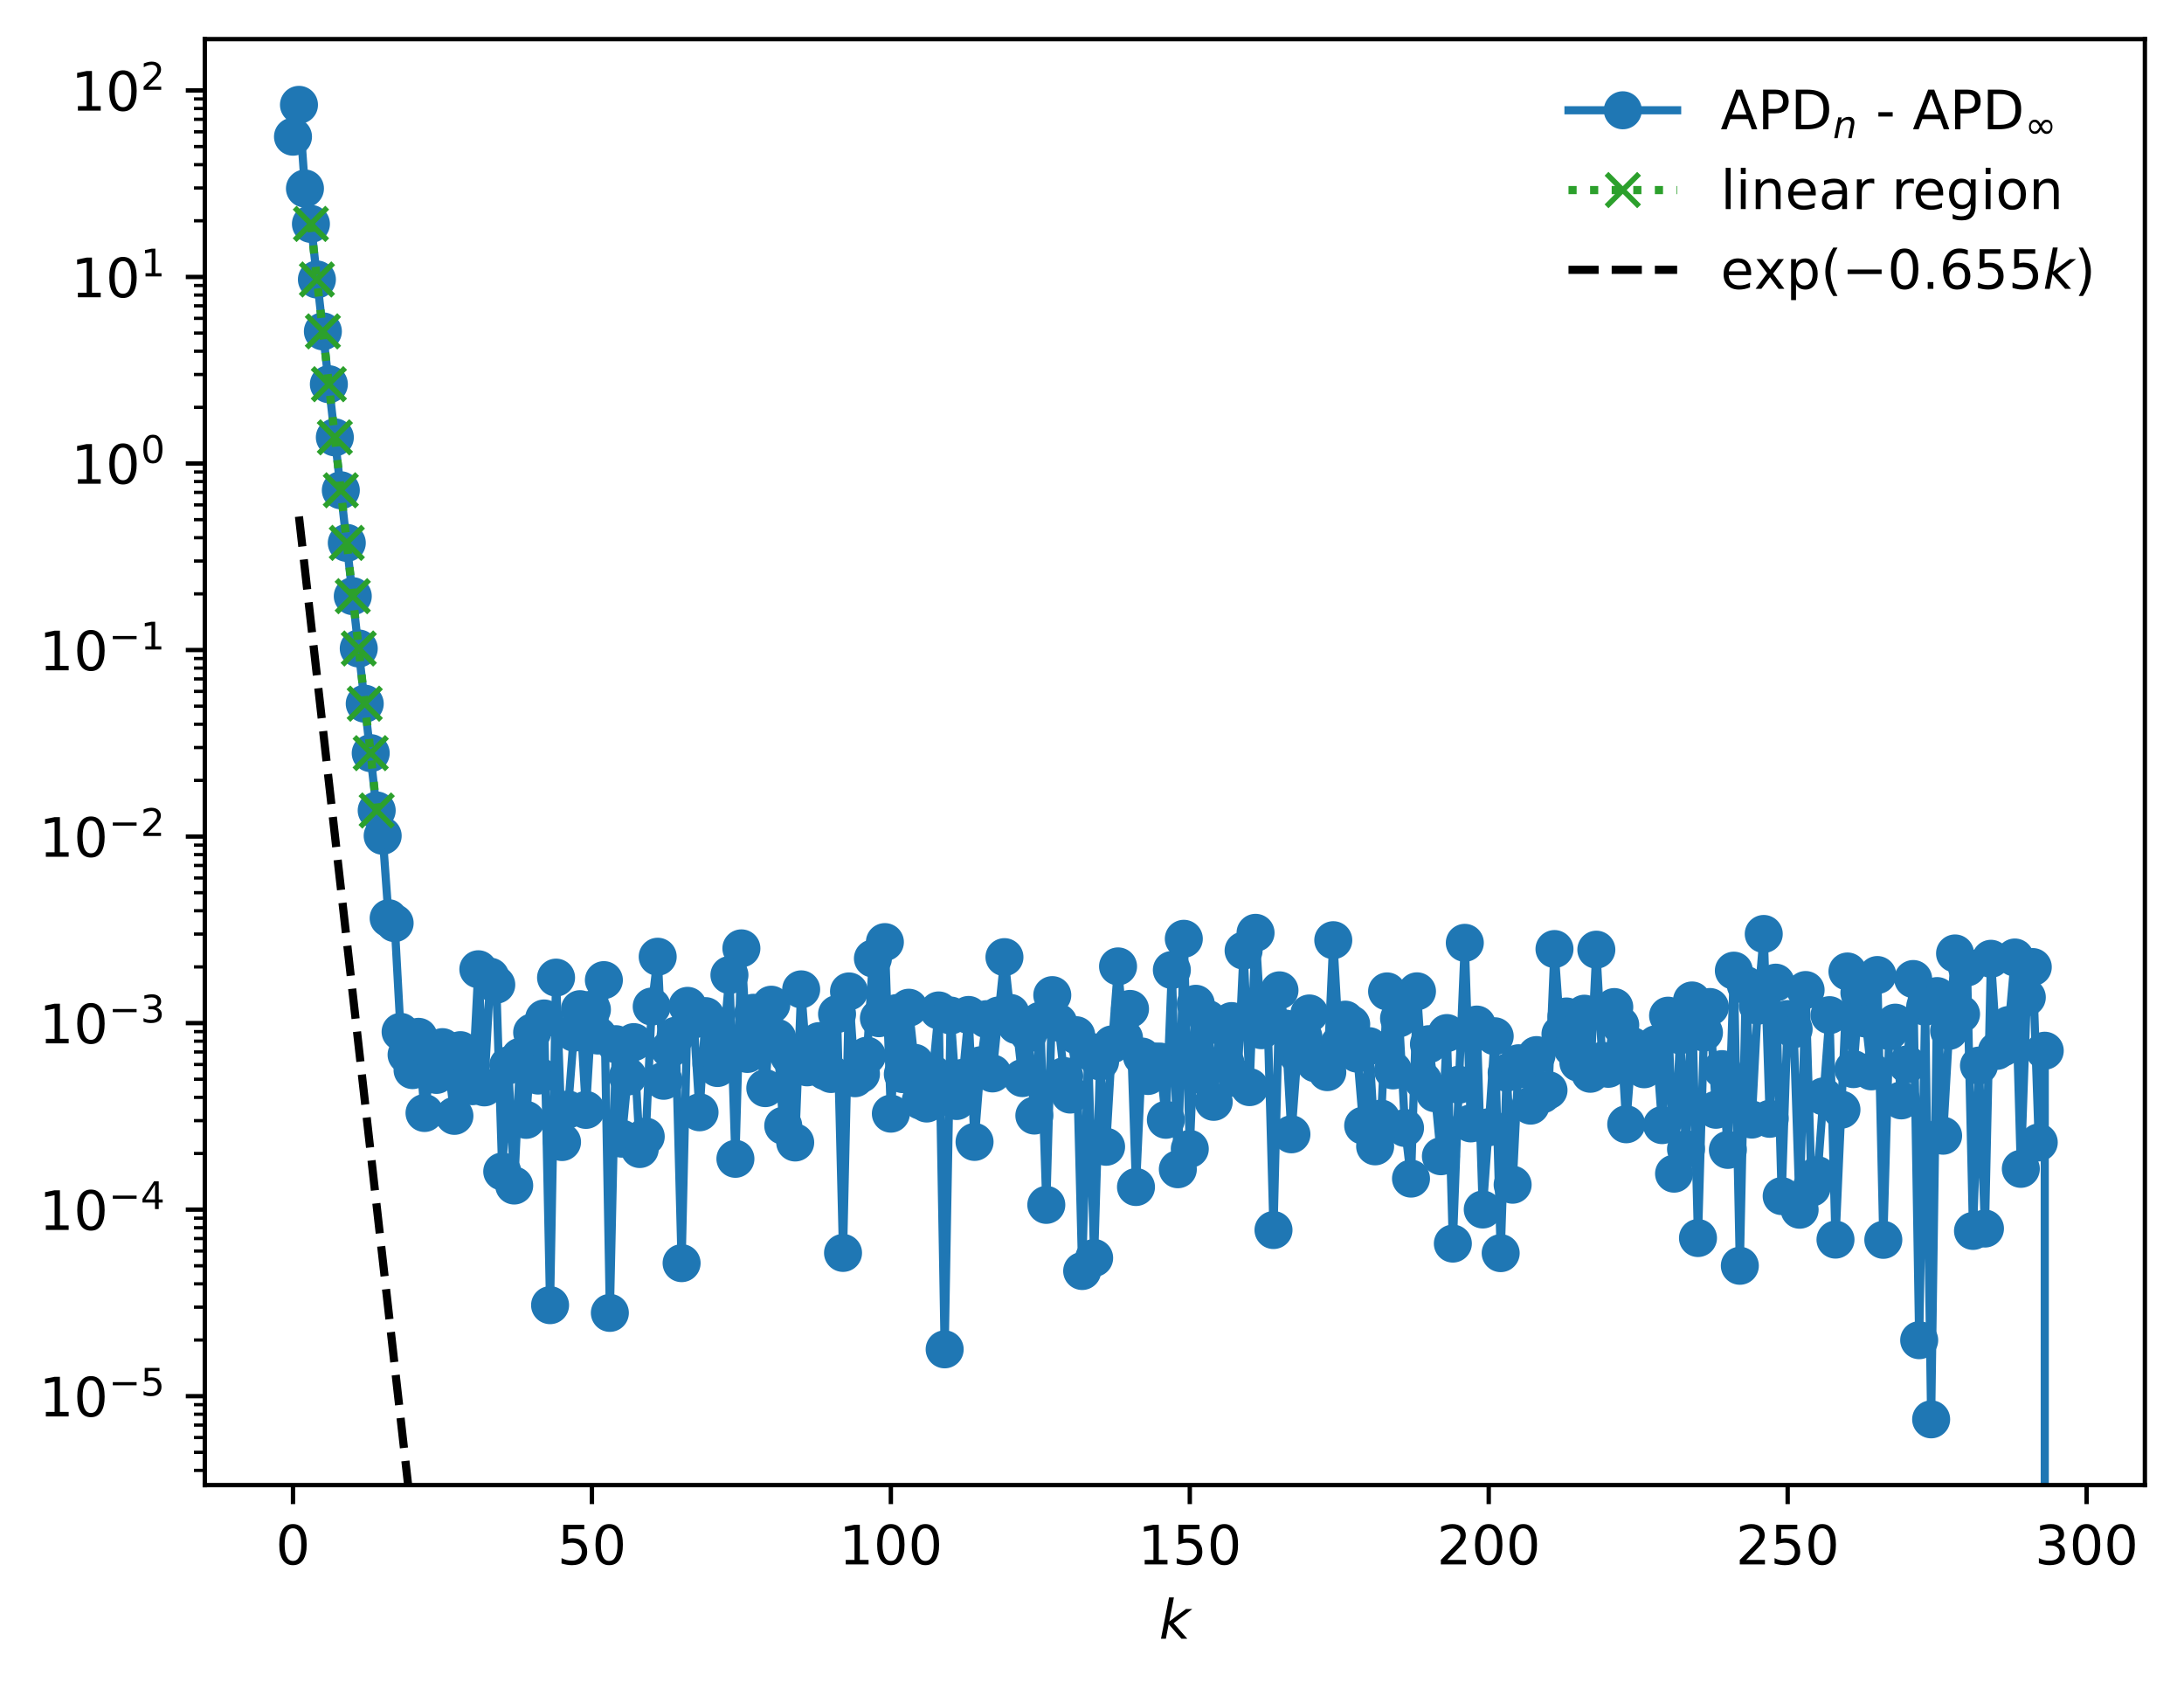 <?xml version="1.0" encoding="utf-8" standalone="no"?>
<!DOCTYPE svg PUBLIC "-//W3C//DTD SVG 1.1//EN"
  "http://www.w3.org/Graphics/SVG/1.1/DTD/svg11.dtd">
<!-- Created with matplotlib (https://matplotlib.org/) -->
<svg height="310.868pt" version="1.1" viewBox="0 0 402.02 310.868" width="402.02pt" xmlns="http://www.w3.org/2000/svg" xmlns:xlink="http://www.w3.org/1999/xlink">
 <defs>
  <style type="text/css">
*{stroke-linecap:butt;stroke-linejoin:round;}
  </style>
 </defs>
 <g id="figure_1">
  <g id="patch_1">
   <path d="M 0 310.868 
L 402.02 310.868 
L 402.02 0 
L 0 0 
z
" style="fill:#ffffff;"/>
  </g>
  <g id="axes_1">
   <g id="patch_2">
    <path d="M 37.7 273.312 
L 394.82 273.312 
L 394.82 7.2 
L 37.7 7.2 
z
" style="fill:#ffffff;"/>
   </g>
   <g id="matplotlib.axis_1">
    <g id="xtick_1">
     <g id="line2d_1">
      <defs>
       <path d="M 0 0 
L 0 3.5 
" id="mb2bce35a51" style="stroke:#000000;stroke-width:0.8;"/>
      </defs>
      <g>
       <use style="stroke:#000000;stroke-width:0.8;" x="53.933" xlink:href="#mb2bce35a51" y="273.312"/>
      </g>
     </g>
     <g id="text_1">
      <!-- 0 -->
      <defs>
       <path d="M 31.781 66.406 
Q 24.172 66.406 20.328 58.906 
Q 16.5 51.422 16.5 36.375 
Q 16.5 21.391 20.328 13.891 
Q 24.172 6.391 31.781 6.391 
Q 39.453 6.391 43.281 13.891 
Q 47.125 21.391 47.125 36.375 
Q 47.125 51.422 43.281 58.906 
Q 39.453 66.406 31.781 66.406 
z
M 31.781 74.219 
Q 44.047 74.219 50.516 64.516 
Q 56.984 54.828 56.984 36.375 
Q 56.984 17.969 50.516 8.266 
Q 44.047 -1.422 31.781 -1.422 
Q 19.531 -1.422 13.062 8.266 
Q 6.594 17.969 6.594 36.375 
Q 6.594 54.828 13.062 64.516 
Q 19.531 74.219 31.781 74.219 
z
" id="DejaVuSans-48"/>
      </defs>
      <g transform="translate(50.751 287.91)scale(0.1 -0.1)">
       <use xlink:href="#DejaVuSans-48"/>
      </g>
     </g>
    </g>
    <g id="xtick_2">
     <g id="line2d_2">
      <g>
       <use style="stroke:#000000;stroke-width:0.8;" x="108.959" xlink:href="#mb2bce35a51" y="273.312"/>
      </g>
     </g>
     <g id="text_2">
      <!-- 50 -->
      <defs>
       <path d="M 10.797 72.906 
L 49.516 72.906 
L 49.516 64.594 
L 19.828 64.594 
L 19.828 46.734 
Q 21.969 47.469 24.109 47.828 
Q 26.266 48.188 28.422 48.188 
Q 40.625 48.188 47.75 41.5 
Q 54.891 34.812 54.891 23.391 
Q 54.891 11.625 47.562 5.094 
Q 40.234 -1.422 26.906 -1.422 
Q 22.312 -1.422 17.547 -0.641 
Q 12.797 0.141 7.719 1.703 
L 7.719 11.625 
Q 12.109 9.234 16.797 8.062 
Q 21.484 6.891 26.703 6.891 
Q 35.156 6.891 40.078 11.328 
Q 45.016 15.766 45.016 23.391 
Q 45.016 31 40.078 35.438 
Q 35.156 39.891 26.703 39.891 
Q 22.75 39.891 18.812 39.016 
Q 14.891 38.141 10.797 36.281 
z
" id="DejaVuSans-53"/>
      </defs>
      <g transform="translate(102.596 287.91)scale(0.1 -0.1)">
       <use xlink:href="#DejaVuSans-53"/>
       <use x="63.623" xlink:href="#DejaVuSans-48"/>
      </g>
     </g>
    </g>
    <g id="xtick_3">
     <g id="line2d_3">
      <g>
       <use style="stroke:#000000;stroke-width:0.8;" x="163.985" xlink:href="#mb2bce35a51" y="273.312"/>
      </g>
     </g>
     <g id="text_3">
      <!-- 100 -->
      <defs>
       <path d="M 12.406 8.297 
L 28.516 8.297 
L 28.516 63.922 
L 10.984 60.406 
L 10.984 69.391 
L 28.422 72.906 
L 38.281 72.906 
L 38.281 8.297 
L 54.391 8.297 
L 54.391 0 
L 12.406 0 
z
" id="DejaVuSans-49"/>
      </defs>
      <g transform="translate(154.441 287.91)scale(0.1 -0.1)">
       <use xlink:href="#DejaVuSans-49"/>
       <use x="63.623" xlink:href="#DejaVuSans-48"/>
       <use x="127.246" xlink:href="#DejaVuSans-48"/>
      </g>
     </g>
    </g>
    <g id="xtick_4">
     <g id="line2d_4">
      <g>
       <use style="stroke:#000000;stroke-width:0.8;" x="219.011" xlink:href="#mb2bce35a51" y="273.312"/>
      </g>
     </g>
     <g id="text_4">
      <!-- 150 -->
      <g transform="translate(209.468 287.91)scale(0.1 -0.1)">
       <use xlink:href="#DejaVuSans-49"/>
       <use x="63.623" xlink:href="#DejaVuSans-53"/>
       <use x="127.246" xlink:href="#DejaVuSans-48"/>
      </g>
     </g>
    </g>
    <g id="xtick_5">
     <g id="line2d_5">
      <g>
       <use style="stroke:#000000;stroke-width:0.8;" x="274.038" xlink:href="#mb2bce35a51" y="273.312"/>
      </g>
     </g>
     <g id="text_5">
      <!-- 200 -->
      <defs>
       <path d="M 19.188 8.297 
L 53.609 8.297 
L 53.609 0 
L 7.328 0 
L 7.328 8.297 
Q 12.938 14.109 22.625 23.891 
Q 32.328 33.688 34.812 36.531 
Q 39.547 41.844 41.422 45.531 
Q 43.312 49.219 43.312 52.781 
Q 43.312 58.594 39.234 62.25 
Q 35.156 65.922 28.609 65.922 
Q 23.969 65.922 18.812 64.312 
Q 13.672 62.703 7.812 59.422 
L 7.812 69.391 
Q 13.766 71.781 18.938 73 
Q 24.125 74.219 28.422 74.219 
Q 39.75 74.219 46.484 68.547 
Q 53.219 62.891 53.219 53.422 
Q 53.219 48.922 51.531 44.891 
Q 49.859 40.875 45.406 35.406 
Q 44.188 33.984 37.641 27.219 
Q 31.109 20.453 19.188 8.297 
z
" id="DejaVuSans-50"/>
      </defs>
      <g transform="translate(264.494 287.91)scale(0.1 -0.1)">
       <use xlink:href="#DejaVuSans-50"/>
       <use x="63.623" xlink:href="#DejaVuSans-48"/>
       <use x="127.246" xlink:href="#DejaVuSans-48"/>
      </g>
     </g>
    </g>
    <g id="xtick_6">
     <g id="line2d_6">
      <g>
       <use style="stroke:#000000;stroke-width:0.8;" x="329.064" xlink:href="#mb2bce35a51" y="273.312"/>
      </g>
     </g>
     <g id="text_6">
      <!-- 250 -->
      <g transform="translate(319.52 287.91)scale(0.1 -0.1)">
       <use xlink:href="#DejaVuSans-50"/>
       <use x="63.623" xlink:href="#DejaVuSans-53"/>
       <use x="127.246" xlink:href="#DejaVuSans-48"/>
      </g>
     </g>
    </g>
    <g id="xtick_7">
     <g id="line2d_7">
      <g>
       <use style="stroke:#000000;stroke-width:0.8;" x="384.09" xlink:href="#mb2bce35a51" y="273.312"/>
      </g>
     </g>
     <g id="text_7">
      <!-- 300 -->
      <defs>
       <path d="M 40.578 39.312 
Q 47.656 37.797 51.625 33 
Q 55.609 28.219 55.609 21.188 
Q 55.609 10.406 48.188 4.484 
Q 40.766 -1.422 27.094 -1.422 
Q 22.516 -1.422 17.656 -0.516 
Q 12.797 0.391 7.625 2.203 
L 7.625 11.719 
Q 11.719 9.328 16.594 8.109 
Q 21.484 6.891 26.812 6.891 
Q 36.078 6.891 40.938 10.547 
Q 45.797 14.203 45.797 21.188 
Q 45.797 27.641 41.281 31.266 
Q 36.766 34.906 28.719 34.906 
L 20.219 34.906 
L 20.219 43.016 
L 29.109 43.016 
Q 36.375 43.016 40.234 45.922 
Q 44.094 48.828 44.094 54.297 
Q 44.094 59.906 40.109 62.906 
Q 36.141 65.922 28.719 65.922 
Q 24.656 65.922 20.016 65.031 
Q 15.375 64.156 9.812 62.312 
L 9.812 71.094 
Q 15.438 72.656 20.344 73.438 
Q 25.25 74.219 29.594 74.219 
Q 40.828 74.219 47.359 69.109 
Q 53.906 64.016 53.906 55.328 
Q 53.906 49.266 50.438 45.094 
Q 46.969 40.922 40.578 39.312 
z
" id="DejaVuSans-51"/>
      </defs>
      <g transform="translate(374.546 287.91)scale(0.1 -0.1)">
       <use xlink:href="#DejaVuSans-51"/>
       <use x="63.623" xlink:href="#DejaVuSans-48"/>
       <use x="127.246" xlink:href="#DejaVuSans-48"/>
      </g>
     </g>
    </g>
    <g id="text_8">
     <!-- $ k $ -->
     <defs>
      <path d="M 18.312 75.984 
L 27.297 75.984 
L 18.703 31.688 
L 49.516 54.688 
L 61.188 54.688 
L 26.812 28.516 
L 51.906 0 
L 41.016 0 
L 17.672 26.703 
L 12.5 0 
L 3.516 0 
z
" id="DejaVuSans-Oblique-107"/>
     </defs>
     <g transform="translate(213.36 301.589)scale(0.1 -0.1)">
      <use transform="translate(0 0.016)" xlink:href="#DejaVuSans-Oblique-107"/>
     </g>
    </g>
   </g>
   <g id="matplotlib.axis_2">
    <g id="ytick_1">
     <g id="line2d_8">
      <defs>
       <path d="M 0 0 
L -3.5 0 
" id="m1160815458" style="stroke:#000000;stroke-width:0.8;"/>
      </defs>
      <g>
       <use style="stroke:#000000;stroke-width:0.8;" x="37.7" xlink:href="#m1160815458" y="256.948"/>
      </g>
     </g>
     <g id="text_9">
      <!-- $\mathdefault{10^{-5}}$ -->
      <defs>
       <path d="M 10.594 35.5 
L 73.188 35.5 
L 73.188 27.203 
L 10.594 27.203 
z
" id="DejaVuSans-8722"/>
      </defs>
      <g transform="translate(7.2 260.747)scale(0.1 -0.1)">
       <use transform="translate(0 0.684)" xlink:href="#DejaVuSans-49"/>
       <use transform="translate(63.623 0.684)" xlink:href="#DejaVuSans-48"/>
       <use transform="translate(128.203 38.966)scale(0.7)" xlink:href="#DejaVuSans-8722"/>
       <use transform="translate(186.855 38.966)scale(0.7)" xlink:href="#DejaVuSans-53"/>
      </g>
     </g>
    </g>
    <g id="ytick_2">
     <g id="line2d_9">
      <g>
       <use style="stroke:#000000;stroke-width:0.8;" x="37.7" xlink:href="#m1160815458" y="222.618"/>
      </g>
     </g>
     <g id="text_10">
      <!-- $\mathdefault{10^{-4}}$ -->
      <defs>
       <path d="M 37.797 64.312 
L 12.891 25.391 
L 37.797 25.391 
z
M 35.203 72.906 
L 47.609 72.906 
L 47.609 25.391 
L 58.016 25.391 
L 58.016 17.188 
L 47.609 17.188 
L 47.609 0 
L 37.797 0 
L 37.797 17.188 
L 4.891 17.188 
L 4.891 26.703 
z
" id="DejaVuSans-52"/>
      </defs>
      <g transform="translate(7.2 226.417)scale(0.1 -0.1)">
       <use transform="translate(0 0.684)" xlink:href="#DejaVuSans-49"/>
       <use transform="translate(63.623 0.684)" xlink:href="#DejaVuSans-48"/>
       <use transform="translate(128.203 38.966)scale(0.7)" xlink:href="#DejaVuSans-8722"/>
       <use transform="translate(186.855 38.966)scale(0.7)" xlink:href="#DejaVuSans-52"/>
      </g>
     </g>
    </g>
    <g id="ytick_3">
     <g id="line2d_10">
      <g>
       <use style="stroke:#000000;stroke-width:0.8;" x="37.7" xlink:href="#m1160815458" y="188.289"/>
      </g>
     </g>
     <g id="text_11">
      <!-- $\mathdefault{10^{-3}}$ -->
      <g transform="translate(7.2 192.088)scale(0.1 -0.1)">
       <use transform="translate(0 0.766)" xlink:href="#DejaVuSans-49"/>
       <use transform="translate(63.623 0.766)" xlink:href="#DejaVuSans-48"/>
       <use transform="translate(128.203 39.047)scale(0.7)" xlink:href="#DejaVuSans-8722"/>
       <use transform="translate(186.855 39.047)scale(0.7)" xlink:href="#DejaVuSans-51"/>
      </g>
     </g>
    </g>
    <g id="ytick_4">
     <g id="line2d_11">
      <g>
       <use style="stroke:#000000;stroke-width:0.8;" x="37.7" xlink:href="#m1160815458" y="153.959"/>
      </g>
     </g>
     <g id="text_12">
      <!-- $\mathdefault{10^{-2}}$ -->
      <g transform="translate(7.2 157.758)scale(0.1 -0.1)">
       <use transform="translate(0 0.766)" xlink:href="#DejaVuSans-49"/>
       <use transform="translate(63.623 0.766)" xlink:href="#DejaVuSans-48"/>
       <use transform="translate(128.203 39.047)scale(0.7)" xlink:href="#DejaVuSans-8722"/>
       <use transform="translate(186.855 39.047)scale(0.7)" xlink:href="#DejaVuSans-50"/>
      </g>
     </g>
    </g>
    <g id="ytick_5">
     <g id="line2d_12">
      <g>
       <use style="stroke:#000000;stroke-width:0.8;" x="37.7" xlink:href="#m1160815458" y="119.63"/>
      </g>
     </g>
     <g id="text_13">
      <!-- $\mathdefault{10^{-1}}$ -->
      <g transform="translate(7.2 123.429)scale(0.1 -0.1)">
       <use transform="translate(0 0.684)" xlink:href="#DejaVuSans-49"/>
       <use transform="translate(63.623 0.684)" xlink:href="#DejaVuSans-48"/>
       <use transform="translate(128.203 38.966)scale(0.7)" xlink:href="#DejaVuSans-8722"/>
       <use transform="translate(186.855 38.966)scale(0.7)" xlink:href="#DejaVuSans-49"/>
      </g>
     </g>
    </g>
    <g id="ytick_6">
     <g id="line2d_13">
      <g>
       <use style="stroke:#000000;stroke-width:0.8;" x="37.7" xlink:href="#m1160815458" y="85.3"/>
      </g>
     </g>
     <g id="text_14">
      <!-- $\mathdefault{10^{0}}$ -->
      <g transform="translate(13.1 89.099)scale(0.1 -0.1)">
       <use transform="translate(0 0.766)" xlink:href="#DejaVuSans-49"/>
       <use transform="translate(63.623 0.766)" xlink:href="#DejaVuSans-48"/>
       <use transform="translate(128.203 39.047)scale(0.7)" xlink:href="#DejaVuSans-48"/>
      </g>
     </g>
    </g>
    <g id="ytick_7">
     <g id="line2d_14">
      <g>
       <use style="stroke:#000000;stroke-width:0.8;" x="37.7" xlink:href="#m1160815458" y="50.971"/>
      </g>
     </g>
     <g id="text_15">
      <!-- $\mathdefault{10^{1}}$ -->
      <g transform="translate(13.1 54.77)scale(0.1 -0.1)">
       <use transform="translate(0 0.684)" xlink:href="#DejaVuSans-49"/>
       <use transform="translate(63.623 0.684)" xlink:href="#DejaVuSans-48"/>
       <use transform="translate(128.203 38.966)scale(0.7)" xlink:href="#DejaVuSans-49"/>
      </g>
     </g>
    </g>
    <g id="ytick_8">
     <g id="line2d_15">
      <g>
       <use style="stroke:#000000;stroke-width:0.8;" x="37.7" xlink:href="#m1160815458" y="16.641"/>
      </g>
     </g>
     <g id="text_16">
      <!-- $\mathdefault{10^{2}}$ -->
      <g transform="translate(13.1 20.44)scale(0.1 -0.1)">
       <use transform="translate(0 0.766)" xlink:href="#DejaVuSans-49"/>
       <use transform="translate(63.623 0.766)" xlink:href="#DejaVuSans-48"/>
       <use transform="translate(128.203 39.047)scale(0.7)" xlink:href="#DejaVuSans-50"/>
      </g>
     </g>
    </g>
    <g id="ytick_9">
     <g id="line2d_16">
      <defs>
       <path d="M 0 0 
L -2 0 
" id="m04d6a906b3" style="stroke:#000000;stroke-width:0.6;"/>
      </defs>
      <g>
       <use style="stroke:#000000;stroke-width:0.6;" x="37.7" xlink:href="#m04d6a906b3" y="270.609"/>
      </g>
     </g>
    </g>
    <g id="ytick_10">
     <g id="line2d_17">
      <g>
       <use style="stroke:#000000;stroke-width:0.6;" x="37.7" xlink:href="#m04d6a906b3" y="267.282"/>
      </g>
     </g>
    </g>
    <g id="ytick_11">
     <g id="line2d_18">
      <g>
       <use style="stroke:#000000;stroke-width:0.6;" x="37.7" xlink:href="#m04d6a906b3" y="264.564"/>
      </g>
     </g>
    </g>
    <g id="ytick_12">
     <g id="line2d_19">
      <g>
       <use style="stroke:#000000;stroke-width:0.6;" x="37.7" xlink:href="#m04d6a906b3" y="262.265"/>
      </g>
     </g>
    </g>
    <g id="ytick_13">
     <g id="line2d_20">
      <g>
       <use style="stroke:#000000;stroke-width:0.6;" x="37.7" xlink:href="#m04d6a906b3" y="260.274"/>
      </g>
     </g>
    </g>
    <g id="ytick_14">
     <g id="line2d_21">
      <g>
       <use style="stroke:#000000;stroke-width:0.6;" x="37.7" xlink:href="#m04d6a906b3" y="258.518"/>
      </g>
     </g>
    </g>
    <g id="ytick_15">
     <g id="line2d_22">
      <g>
       <use style="stroke:#000000;stroke-width:0.6;" x="37.7" xlink:href="#m04d6a906b3" y="246.613"/>
      </g>
     </g>
    </g>
    <g id="ytick_16">
     <g id="line2d_23">
      <g>
       <use style="stroke:#000000;stroke-width:0.6;" x="37.7" xlink:href="#m04d6a906b3" y="240.568"/>
      </g>
     </g>
    </g>
    <g id="ytick_17">
     <g id="line2d_24">
      <g>
       <use style="stroke:#000000;stroke-width:0.6;" x="37.7" xlink:href="#m04d6a906b3" y="236.279"/>
      </g>
     </g>
    </g>
    <g id="ytick_18">
     <g id="line2d_25">
      <g>
       <use style="stroke:#000000;stroke-width:0.6;" x="37.7" xlink:href="#m04d6a906b3" y="232.952"/>
      </g>
     </g>
    </g>
    <g id="ytick_19">
     <g id="line2d_26">
      <g>
       <use style="stroke:#000000;stroke-width:0.6;" x="37.7" xlink:href="#m04d6a906b3" y="230.234"/>
      </g>
     </g>
    </g>
    <g id="ytick_20">
     <g id="line2d_27">
      <g>
       <use style="stroke:#000000;stroke-width:0.6;" x="37.7" xlink:href="#m04d6a906b3" y="227.936"/>
      </g>
     </g>
    </g>
    <g id="ytick_21">
     <g id="line2d_28">
      <g>
       <use style="stroke:#000000;stroke-width:0.6;" x="37.7" xlink:href="#m04d6a906b3" y="225.945"/>
      </g>
     </g>
    </g>
    <g id="ytick_22">
     <g id="line2d_29">
      <g>
       <use style="stroke:#000000;stroke-width:0.6;" x="37.7" xlink:href="#m04d6a906b3" y="224.189"/>
      </g>
     </g>
    </g>
    <g id="ytick_23">
     <g id="line2d_30">
      <g>
       <use style="stroke:#000000;stroke-width:0.6;" x="37.7" xlink:href="#m04d6a906b3" y="212.284"/>
      </g>
     </g>
    </g>
    <g id="ytick_24">
     <g id="line2d_31">
      <g>
       <use style="stroke:#000000;stroke-width:0.6;" x="37.7" xlink:href="#m04d6a906b3" y="206.239"/>
      </g>
     </g>
    </g>
    <g id="ytick_25">
     <g id="line2d_32">
      <g>
       <use style="stroke:#000000;stroke-width:0.6;" x="37.7" xlink:href="#m04d6a906b3" y="201.95"/>
      </g>
     </g>
    </g>
    <g id="ytick_26">
     <g id="line2d_33">
      <g>
       <use style="stroke:#000000;stroke-width:0.6;" x="37.7" xlink:href="#m04d6a906b3" y="198.623"/>
      </g>
     </g>
    </g>
    <g id="ytick_27">
     <g id="line2d_34">
      <g>
       <use style="stroke:#000000;stroke-width:0.6;" x="37.7" xlink:href="#m04d6a906b3" y="195.905"/>
      </g>
     </g>
    </g>
    <g id="ytick_28">
     <g id="line2d_35">
      <g>
       <use style="stroke:#000000;stroke-width:0.6;" x="37.7" xlink:href="#m04d6a906b3" y="193.606"/>
      </g>
     </g>
    </g>
    <g id="ytick_29">
     <g id="line2d_36">
      <g>
       <use style="stroke:#000000;stroke-width:0.6;" x="37.7" xlink:href="#m04d6a906b3" y="191.615"/>
      </g>
     </g>
    </g>
    <g id="ytick_30">
     <g id="line2d_37">
      <g>
       <use style="stroke:#000000;stroke-width:0.6;" x="37.7" xlink:href="#m04d6a906b3" y="189.859"/>
      </g>
     </g>
    </g>
    <g id="ytick_31">
     <g id="line2d_38">
      <g>
       <use style="stroke:#000000;stroke-width:0.6;" x="37.7" xlink:href="#m04d6a906b3" y="177.954"/>
      </g>
     </g>
    </g>
    <g id="ytick_32">
     <g id="line2d_39">
      <g>
       <use style="stroke:#000000;stroke-width:0.6;" x="37.7" xlink:href="#m04d6a906b3" y="171.909"/>
      </g>
     </g>
    </g>
    <g id="ytick_33">
     <g id="line2d_40">
      <g>
       <use style="stroke:#000000;stroke-width:0.6;" x="37.7" xlink:href="#m04d6a906b3" y="167.62"/>
      </g>
     </g>
    </g>
    <g id="ytick_34">
     <g id="line2d_41">
      <g>
       <use style="stroke:#000000;stroke-width:0.6;" x="37.7" xlink:href="#m04d6a906b3" y="164.293"/>
      </g>
     </g>
    </g>
    <g id="ytick_35">
     <g id="line2d_42">
      <g>
       <use style="stroke:#000000;stroke-width:0.6;" x="37.7" xlink:href="#m04d6a906b3" y="161.575"/>
      </g>
     </g>
    </g>
    <g id="ytick_36">
     <g id="line2d_43">
      <g>
       <use style="stroke:#000000;stroke-width:0.6;" x="37.7" xlink:href="#m04d6a906b3" y="159.277"/>
      </g>
     </g>
    </g>
    <g id="ytick_37">
     <g id="line2d_44">
      <g>
       <use style="stroke:#000000;stroke-width:0.6;" x="37.7" xlink:href="#m04d6a906b3" y="157.286"/>
      </g>
     </g>
    </g>
    <g id="ytick_38">
     <g id="line2d_45">
      <g>
       <use style="stroke:#000000;stroke-width:0.6;" x="37.7" xlink:href="#m04d6a906b3" y="155.53"/>
      </g>
     </g>
    </g>
    <g id="ytick_39">
     <g id="line2d_46">
      <g>
       <use style="stroke:#000000;stroke-width:0.6;" x="37.7" xlink:href="#m04d6a906b3" y="143.625"/>
      </g>
     </g>
    </g>
    <g id="ytick_40">
     <g id="line2d_47">
      <g>
       <use style="stroke:#000000;stroke-width:0.6;" x="37.7" xlink:href="#m04d6a906b3" y="137.58"/>
      </g>
     </g>
    </g>
    <g id="ytick_41">
     <g id="line2d_48">
      <g>
       <use style="stroke:#000000;stroke-width:0.6;" x="37.7" xlink:href="#m04d6a906b3" y="133.291"/>
      </g>
     </g>
    </g>
    <g id="ytick_42">
     <g id="line2d_49">
      <g>
       <use style="stroke:#000000;stroke-width:0.6;" x="37.7" xlink:href="#m04d6a906b3" y="129.964"/>
      </g>
     </g>
    </g>
    <g id="ytick_43">
     <g id="line2d_50">
      <g>
       <use style="stroke:#000000;stroke-width:0.6;" x="37.7" xlink:href="#m04d6a906b3" y="127.246"/>
      </g>
     </g>
    </g>
    <g id="ytick_44">
     <g id="line2d_51">
      <g>
       <use style="stroke:#000000;stroke-width:0.6;" x="37.7" xlink:href="#m04d6a906b3" y="124.947"/>
      </g>
     </g>
    </g>
    <g id="ytick_45">
     <g id="line2d_52">
      <g>
       <use style="stroke:#000000;stroke-width:0.6;" x="37.7" xlink:href="#m04d6a906b3" y="122.956"/>
      </g>
     </g>
    </g>
    <g id="ytick_46">
     <g id="line2d_53">
      <g>
       <use style="stroke:#000000;stroke-width:0.6;" x="37.7" xlink:href="#m04d6a906b3" y="121.2"/>
      </g>
     </g>
    </g>
    <g id="ytick_47">
     <g id="line2d_54">
      <g>
       <use style="stroke:#000000;stroke-width:0.6;" x="37.7" xlink:href="#m04d6a906b3" y="109.295"/>
      </g>
     </g>
    </g>
    <g id="ytick_48">
     <g id="line2d_55">
      <g>
       <use style="stroke:#000000;stroke-width:0.6;" x="37.7" xlink:href="#m04d6a906b3" y="103.25"/>
      </g>
     </g>
    </g>
    <g id="ytick_49">
     <g id="line2d_56">
      <g>
       <use style="stroke:#000000;stroke-width:0.6;" x="37.7" xlink:href="#m04d6a906b3" y="98.961"/>
      </g>
     </g>
    </g>
    <g id="ytick_50">
     <g id="line2d_57">
      <g>
       <use style="stroke:#000000;stroke-width:0.6;" x="37.7" xlink:href="#m04d6a906b3" y="95.634"/>
      </g>
     </g>
    </g>
    <g id="ytick_51">
     <g id="line2d_58">
      <g>
       <use style="stroke:#000000;stroke-width:0.6;" x="37.7" xlink:href="#m04d6a906b3" y="92.916"/>
      </g>
     </g>
    </g>
    <g id="ytick_52">
     <g id="line2d_59">
      <g>
       <use style="stroke:#000000;stroke-width:0.6;" x="37.7" xlink:href="#m04d6a906b3" y="90.618"/>
      </g>
     </g>
    </g>
    <g id="ytick_53">
     <g id="line2d_60">
      <g>
       <use style="stroke:#000000;stroke-width:0.6;" x="37.7" xlink:href="#m04d6a906b3" y="88.627"/>
      </g>
     </g>
    </g>
    <g id="ytick_54">
     <g id="line2d_61">
      <g>
       <use style="stroke:#000000;stroke-width:0.6;" x="37.7" xlink:href="#m04d6a906b3" y="86.871"/>
      </g>
     </g>
    </g>
    <g id="ytick_55">
     <g id="line2d_62">
      <g>
       <use style="stroke:#000000;stroke-width:0.6;" x="37.7" xlink:href="#m04d6a906b3" y="74.966"/>
      </g>
     </g>
    </g>
    <g id="ytick_56">
     <g id="line2d_63">
      <g>
       <use style="stroke:#000000;stroke-width:0.6;" x="37.7" xlink:href="#m04d6a906b3" y="68.921"/>
      </g>
     </g>
    </g>
    <g id="ytick_57">
     <g id="line2d_64">
      <g>
       <use style="stroke:#000000;stroke-width:0.6;" x="37.7" xlink:href="#m04d6a906b3" y="64.632"/>
      </g>
     </g>
    </g>
    <g id="ytick_58">
     <g id="line2d_65">
      <g>
       <use style="stroke:#000000;stroke-width:0.6;" x="37.7" xlink:href="#m04d6a906b3" y="61.305"/>
      </g>
     </g>
    </g>
    <g id="ytick_59">
     <g id="line2d_66">
      <g>
       <use style="stroke:#000000;stroke-width:0.6;" x="37.7" xlink:href="#m04d6a906b3" y="58.587"/>
      </g>
     </g>
    </g>
    <g id="ytick_60">
     <g id="line2d_67">
      <g>
       <use style="stroke:#000000;stroke-width:0.6;" x="37.7" xlink:href="#m04d6a906b3" y="56.288"/>
      </g>
     </g>
    </g>
    <g id="ytick_61">
     <g id="line2d_68">
      <g>
       <use style="stroke:#000000;stroke-width:0.6;" x="37.7" xlink:href="#m04d6a906b3" y="54.297"/>
      </g>
     </g>
    </g>
    <g id="ytick_62">
     <g id="line2d_69">
      <g>
       <use style="stroke:#000000;stroke-width:0.6;" x="37.7" xlink:href="#m04d6a906b3" y="52.541"/>
      </g>
     </g>
    </g>
    <g id="ytick_63">
     <g id="line2d_70">
      <g>
       <use style="stroke:#000000;stroke-width:0.6;" x="37.7" xlink:href="#m04d6a906b3" y="40.636"/>
      </g>
     </g>
    </g>
    <g id="ytick_64">
     <g id="line2d_71">
      <g>
       <use style="stroke:#000000;stroke-width:0.6;" x="37.7" xlink:href="#m04d6a906b3" y="34.591"/>
      </g>
     </g>
    </g>
    <g id="ytick_65">
     <g id="line2d_72">
      <g>
       <use style="stroke:#000000;stroke-width:0.6;" x="37.7" xlink:href="#m04d6a906b3" y="30.302"/>
      </g>
     </g>
    </g>
    <g id="ytick_66">
     <g id="line2d_73">
      <g>
       <use style="stroke:#000000;stroke-width:0.6;" x="37.7" xlink:href="#m04d6a906b3" y="26.975"/>
      </g>
     </g>
    </g>
    <g id="ytick_67">
     <g id="line2d_74">
      <g>
       <use style="stroke:#000000;stroke-width:0.6;" x="37.7" xlink:href="#m04d6a906b3" y="24.257"/>
      </g>
     </g>
    </g>
    <g id="ytick_68">
     <g id="line2d_75">
      <g>
       <use style="stroke:#000000;stroke-width:0.6;" x="37.7" xlink:href="#m04d6a906b3" y="21.959"/>
      </g>
     </g>
    </g>
    <g id="ytick_69">
     <g id="line2d_76">
      <g>
       <use style="stroke:#000000;stroke-width:0.6;" x="37.7" xlink:href="#m04d6a906b3" y="19.968"/>
      </g>
     </g>
    </g>
    <g id="ytick_70">
     <g id="line2d_77">
      <g>
       <use style="stroke:#000000;stroke-width:0.6;" x="37.7" xlink:href="#m04d6a906b3" y="18.212"/>
      </g>
     </g>
    </g>
   </g>
   <g id="line2d_78">
    <path clip-path="url(#p051e18d527)" d="M 53.933 25.158 
L 55.033 19.296 
L 56.134 34.695 
L 57.234 41.21 
L 59.435 60.985 
L 69.34 149.162 
L 70.441 153.817 
L 71.541 168.989 
L 72.642 169.892 
L 73.742 189.898 
L 74.843 194.114 
L 75.943 196.943 
L 77.044 190.817 
L 78.144 204.834 
L 79.245 196.634 
L 80.345 197.827 
L 81.446 192.716 
L 82.546 196.356 
L 83.647 205.362 
L 84.747 193.27 
L 85.848 195.664 
L 86.948 199.903 
L 88.049 178.382 
L 89.149 200.122 
L 90.25 179.75 
L 91.351 181.226 
L 92.451 215.6 
L 93.552 196.07 
L 94.652 218.182 
L 95.753 194.489 
L 96.853 206.099 
L 97.954 190.016 
L 99.054 197.947 
L 100.155 187.436 
L 101.255 240.202 
L 102.356 179.919 
L 103.456 210.184 
L 104.557 204.193 
L 105.657 190.054 
L 106.758 185.727 
L 107.858 204.266 
L 108.959 185.799 
L 110.059 190.581 
L 111.16 180.382 
L 112.26 241.621 
L 113.361 192.168 
L 114.462 209.558 
L 115.562 198.116 
L 116.663 191.788 
L 117.763 211.467 
L 118.864 209.174 
L 119.964 185.244 
L 121.065 176.075 
L 122.165 198.909 
L 123.266 193.07 
L 124.366 190.616 
L 125.467 232.468 
L 126.567 185.117 
L 127.668 187.634 
L 128.768 204.705 
L 129.869 187.005 
L 130.969 195.835 
L 132.07 196.559 
L 133.17 192.035 
L 134.271 179.444 
L 135.371 213.268 
L 136.472 174.536 
L 137.573 193.969 
L 138.673 186.393 
L 139.774 192.704 
L 140.874 200.26 
L 141.975 184.906 
L 143.075 191.022 
L 144.176 207.181 
L 145.276 194.363 
L 146.377 210.262 
L 147.477 182.081 
L 148.578 196.432 
L 149.678 193.475 
L 150.779 191.603 
L 151.879 197.13 
L 152.98 197.661 
L 154.08 186.629 
L 155.181 230.585 
L 156.281 182.46 
L 157.382 198.438 
L 158.482 197.648 
L 159.583 194.287 
L 160.684 176.397 
L 161.784 187.388 
L 162.885 173.383 
L 163.985 204.955 
L 165.086 186.444 
L 166.186 197.682 
L 167.287 185.462 
L 168.387 195.61 
L 169.488 202.561 
L 170.588 203.092 
L 171.689 197.642 
L 172.789 185.96 
L 173.89 248.332 
L 174.99 186.9 
L 176.091 202.63 
L 177.191 198.374 
L 178.292 186.791 
L 179.392 210.157 
L 180.493 196.054 
L 181.593 187.567 
L 182.694 197.553 
L 184.895 176.15 
L 185.996 186.422 
L 187.096 188.666 
L 188.197 198.411 
L 189.297 190.175 
L 190.398 205.306 
L 191.498 187.843 
L 192.599 221.745 
L 193.699 183.142 
L 194.8 188.194 
L 195.9 198.039 
L 197.001 201.442 
L 198.101 190.519 
L 199.202 233.916 
L 200.302 193.412 
L 201.403 231.512 
L 202.503 195.361 
L 203.604 211.052 
L 204.704 192.203 
L 205.805 177.856 
L 206.906 191.047 
L 208.006 185.679 
L 209.107 218.458 
L 210.207 194.445 
L 211.308 198.026 
L 212.408 195.345 
L 213.509 195.37 
L 214.609 206.083 
L 215.71 178.518 
L 216.81 215.187 
L 217.911 172.776 
L 219.011 211.441 
L 220.112 184.735 
L 221.212 197.898 
L 222.313 187.533 
L 223.413 202.783 
L 224.514 188.773 
L 225.614 195.701 
L 226.715 187.917 
L 227.816 198.465 
L 228.916 174.951 
L 230.017 200.075 
L 231.117 171.678 
L 232.218 189.596 
L 233.318 186.603 
L 234.419 226.375 
L 235.519 182.26 
L 236.62 189.299 
L 237.72 208.757 
L 238.821 194.043 
L 239.921 190.788 
L 241.022 186.517 
L 242.122 195.691 
L 243.223 195.67 
L 244.323 197.319 
L 245.424 173.034 
L 246.524 192.156 
L 247.625 187.656 
L 248.725 188.501 
L 249.826 193.911 
L 250.927 207.16 
L 252.027 192.532 
L 253.128 210.972 
L 254.228 205.859 
L 255.329 182.456 
L 256.429 196.994 
L 257.53 187.42 
L 258.63 207.593 
L 259.731 216.909 
L 260.831 182.442 
L 261.932 198.868 
L 263.032 192.167 
L 264.133 201.197 
L 265.233 212.794 
L 266.334 190.124 
L 267.434 228.868 
L 268.535 199.632 
L 269.635 173.519 
L 270.736 206.751 
L 271.836 188.559 
L 272.937 222.594 
L 274.038 207.455 
L 275.138 190.71 
L 276.239 230.627 
L 277.339 197.419 
L 278.44 218.035 
L 279.54 195.678 
L 280.641 196.82 
L 281.741 203.48 
L 282.842 194.179 
L 283.942 201.398 
L 285.043 200.645 
L 286.143 174.663 
L 287.244 190.312 
L 288.344 187.071 
L 289.445 192.915 
L 290.545 195.579 
L 291.646 186.562 
L 292.746 197.615 
L 293.847 174.779 
L 294.947 195.225 
L 296.048 196.705 
L 297.149 185.338 
L 298.249 188.643 
L 299.35 206.911 
L 300.45 192.521 
L 301.551 195.103 
L 302.651 196.788 
L 303.752 194.634 
L 304.852 192.173 
L 305.953 207.068 
L 307.053 186.925 
L 308.154 215.999 
L 309.254 190.539 
L 310.355 211.483 
L 311.455 184.125 
L 312.556 227.848 
L 313.656 190.032 
L 314.757 185.332 
L 315.857 204.243 
L 316.958 196.762 
L 318.058 211.626 
L 319.159 178.64 
L 320.26 232.952 
L 321.36 181.29 
L 322.461 206.044 
L 323.561 185.086 
L 324.662 171.887 
L 325.762 205.905 
L 326.863 180.849 
L 327.963 220.129 
L 329.064 187.549 
L 330.164 189.416 
L 331.265 222.637 
L 332.365 182.204 
L 333.466 218.582 
L 334.566 216.28 
L 336.767 186.83 
L 337.868 228.137 
L 340.069 178.791 
L 341.169 196.76 
L 342.27 182.7 
L 343.371 187.444 
L 344.471 197.172 
L 345.572 179.444 
L 346.672 228.177 
L 347.773 189.765 
L 348.873 188.209 
L 349.974 202.515 
L 351.074 195.887 
L 352.175 180.178 
L 353.275 246.649 
L 354.376 185.27 
L 355.476 261.216 
L 356.577 183.316 
L 357.677 209.014 
L 358.778 189.723 
L 359.878 175.471 
L 360.979 186.625 
L 362.079 178.053 
L 363.18 226.539 
L 364.28 196.11 
L 365.381 226.1 
L 366.482 176.455 
L 367.582 193.397 
L 368.683 192.775 
L 369.783 188.632 
L 370.884 176.218 
L 371.984 215.112 
L 373.085 183.544 
L 374.185 177.976 
L 375.286 210.253 
L 376.386 193.374 
L 376.39 311.868 
L 376.39 311.868 
" style="fill:none;stroke:#1f77b4;stroke-linecap:square;stroke-width:1.5;"/>
    <defs>
     <path d="M 0 3 
C 0.796 3 1.559 2.684 2.121 2.121 
C 2.684 1.559 3 0.796 3 0 
C 3 -0.796 2.684 -1.559 2.121 -2.121 
C 1.559 -2.684 0.796 -3 0 -3 
C -0.796 -3 -1.559 -2.684 -2.121 -2.121 
C -2.684 -1.559 -3 -0.796 -3 0 
C -3 0.796 -2.684 1.559 -2.121 2.121 
C -1.559 2.684 -0.796 3 0 3 
z
" id="m20c5e65765" style="stroke:#1f77b4;"/>
    </defs>
    <g clip-path="url(#p051e18d527)">
     <use style="fill:#1f77b4;stroke:#1f77b4;" x="53.933" xlink:href="#m20c5e65765" y="25.158"/>
     <use style="fill:#1f77b4;stroke:#1f77b4;" x="55.033" xlink:href="#m20c5e65765" y="19.296"/>
     <use style="fill:#1f77b4;stroke:#1f77b4;" x="56.134" xlink:href="#m20c5e65765" y="34.695"/>
     <use style="fill:#1f77b4;stroke:#1f77b4;" x="57.234" xlink:href="#m20c5e65765" y="41.21"/>
     <use style="fill:#1f77b4;stroke:#1f77b4;" x="58.335" xlink:href="#m20c5e65765" y="51.437"/>
     <use style="fill:#1f77b4;stroke:#1f77b4;" x="59.435" xlink:href="#m20c5e65765" y="60.985"/>
     <use style="fill:#1f77b4;stroke:#1f77b4;" x="60.536" xlink:href="#m20c5e65765" y="70.711"/>
     <use style="fill:#1f77b4;stroke:#1f77b4;" x="61.636" xlink:href="#m20c5e65765" y="80.491"/>
     <use style="fill:#1f77b4;stroke:#1f77b4;" x="62.737" xlink:href="#m20c5e65765" y="90.232"/>
     <use style="fill:#1f77b4;stroke:#1f77b4;" x="63.837" xlink:href="#m20c5e65765" y="99.914"/>
     <use style="fill:#1f77b4;stroke:#1f77b4;" x="64.938" xlink:href="#m20c5e65765" y="109.72"/>
     <use style="fill:#1f77b4;stroke:#1f77b4;" x="66.038" xlink:href="#m20c5e65765" y="119.348"/>
     <use style="fill:#1f77b4;stroke:#1f77b4;" x="67.139" xlink:href="#m20c5e65765" y="129.507"/>
     <use style="fill:#1f77b4;stroke:#1f77b4;" x="68.24" xlink:href="#m20c5e65765" y="138.609"/>
     <use style="fill:#1f77b4;stroke:#1f77b4;" x="69.34" xlink:href="#m20c5e65765" y="149.162"/>
     <use style="fill:#1f77b4;stroke:#1f77b4;" x="70.441" xlink:href="#m20c5e65765" y="153.817"/>
     <use style="fill:#1f77b4;stroke:#1f77b4;" x="71.541" xlink:href="#m20c5e65765" y="168.989"/>
     <use style="fill:#1f77b4;stroke:#1f77b4;" x="72.642" xlink:href="#m20c5e65765" y="169.892"/>
     <use style="fill:#1f77b4;stroke:#1f77b4;" x="73.742" xlink:href="#m20c5e65765" y="189.898"/>
     <use style="fill:#1f77b4;stroke:#1f77b4;" x="74.843" xlink:href="#m20c5e65765" y="194.114"/>
     <use style="fill:#1f77b4;stroke:#1f77b4;" x="75.943" xlink:href="#m20c5e65765" y="196.943"/>
     <use style="fill:#1f77b4;stroke:#1f77b4;" x="77.044" xlink:href="#m20c5e65765" y="190.817"/>
     <use style="fill:#1f77b4;stroke:#1f77b4;" x="78.144" xlink:href="#m20c5e65765" y="204.834"/>
     <use style="fill:#1f77b4;stroke:#1f77b4;" x="79.245" xlink:href="#m20c5e65765" y="196.634"/>
     <use style="fill:#1f77b4;stroke:#1f77b4;" x="80.345" xlink:href="#m20c5e65765" y="197.827"/>
     <use style="fill:#1f77b4;stroke:#1f77b4;" x="81.446" xlink:href="#m20c5e65765" y="192.716"/>
     <use style="fill:#1f77b4;stroke:#1f77b4;" x="82.546" xlink:href="#m20c5e65765" y="196.356"/>
     <use style="fill:#1f77b4;stroke:#1f77b4;" x="83.647" xlink:href="#m20c5e65765" y="205.362"/>
     <use style="fill:#1f77b4;stroke:#1f77b4;" x="84.747" xlink:href="#m20c5e65765" y="193.27"/>
     <use style="fill:#1f77b4;stroke:#1f77b4;" x="85.848" xlink:href="#m20c5e65765" y="195.664"/>
     <use style="fill:#1f77b4;stroke:#1f77b4;" x="86.948" xlink:href="#m20c5e65765" y="199.903"/>
     <use style="fill:#1f77b4;stroke:#1f77b4;" x="88.049" xlink:href="#m20c5e65765" y="178.382"/>
     <use style="fill:#1f77b4;stroke:#1f77b4;" x="89.149" xlink:href="#m20c5e65765" y="200.122"/>
     <use style="fill:#1f77b4;stroke:#1f77b4;" x="90.25" xlink:href="#m20c5e65765" y="179.75"/>
     <use style="fill:#1f77b4;stroke:#1f77b4;" x="91.351" xlink:href="#m20c5e65765" y="181.226"/>
     <use style="fill:#1f77b4;stroke:#1f77b4;" x="92.451" xlink:href="#m20c5e65765" y="215.6"/>
     <use style="fill:#1f77b4;stroke:#1f77b4;" x="93.552" xlink:href="#m20c5e65765" y="196.07"/>
     <use style="fill:#1f77b4;stroke:#1f77b4;" x="94.652" xlink:href="#m20c5e65765" y="218.182"/>
     <use style="fill:#1f77b4;stroke:#1f77b4;" x="95.753" xlink:href="#m20c5e65765" y="194.489"/>
     <use style="fill:#1f77b4;stroke:#1f77b4;" x="96.853" xlink:href="#m20c5e65765" y="206.099"/>
     <use style="fill:#1f77b4;stroke:#1f77b4;" x="97.954" xlink:href="#m20c5e65765" y="190.016"/>
     <use style="fill:#1f77b4;stroke:#1f77b4;" x="99.054" xlink:href="#m20c5e65765" y="197.947"/>
     <use style="fill:#1f77b4;stroke:#1f77b4;" x="100.155" xlink:href="#m20c5e65765" y="187.436"/>
     <use style="fill:#1f77b4;stroke:#1f77b4;" x="101.255" xlink:href="#m20c5e65765" y="240.202"/>
     <use style="fill:#1f77b4;stroke:#1f77b4;" x="102.356" xlink:href="#m20c5e65765" y="179.919"/>
     <use style="fill:#1f77b4;stroke:#1f77b4;" x="103.456" xlink:href="#m20c5e65765" y="210.184"/>
     <use style="fill:#1f77b4;stroke:#1f77b4;" x="104.557" xlink:href="#m20c5e65765" y="204.193"/>
     <use style="fill:#1f77b4;stroke:#1f77b4;" x="105.657" xlink:href="#m20c5e65765" y="190.054"/>
     <use style="fill:#1f77b4;stroke:#1f77b4;" x="106.758" xlink:href="#m20c5e65765" y="185.727"/>
     <use style="fill:#1f77b4;stroke:#1f77b4;" x="107.858" xlink:href="#m20c5e65765" y="204.266"/>
     <use style="fill:#1f77b4;stroke:#1f77b4;" x="108.959" xlink:href="#m20c5e65765" y="185.799"/>
     <use style="fill:#1f77b4;stroke:#1f77b4;" x="110.059" xlink:href="#m20c5e65765" y="190.581"/>
     <use style="fill:#1f77b4;stroke:#1f77b4;" x="111.16" xlink:href="#m20c5e65765" y="180.382"/>
     <use style="fill:#1f77b4;stroke:#1f77b4;" x="112.26" xlink:href="#m20c5e65765" y="241.621"/>
     <use style="fill:#1f77b4;stroke:#1f77b4;" x="113.361" xlink:href="#m20c5e65765" y="192.168"/>
     <use style="fill:#1f77b4;stroke:#1f77b4;" x="114.462" xlink:href="#m20c5e65765" y="209.558"/>
     <use style="fill:#1f77b4;stroke:#1f77b4;" x="115.562" xlink:href="#m20c5e65765" y="198.116"/>
     <use style="fill:#1f77b4;stroke:#1f77b4;" x="116.663" xlink:href="#m20c5e65765" y="191.788"/>
     <use style="fill:#1f77b4;stroke:#1f77b4;" x="117.763" xlink:href="#m20c5e65765" y="211.467"/>
     <use style="fill:#1f77b4;stroke:#1f77b4;" x="118.864" xlink:href="#m20c5e65765" y="209.174"/>
     <use style="fill:#1f77b4;stroke:#1f77b4;" x="119.964" xlink:href="#m20c5e65765" y="185.244"/>
     <use style="fill:#1f77b4;stroke:#1f77b4;" x="121.065" xlink:href="#m20c5e65765" y="176.075"/>
     <use style="fill:#1f77b4;stroke:#1f77b4;" x="122.165" xlink:href="#m20c5e65765" y="198.909"/>
     <use style="fill:#1f77b4;stroke:#1f77b4;" x="123.266" xlink:href="#m20c5e65765" y="193.07"/>
     <use style="fill:#1f77b4;stroke:#1f77b4;" x="124.366" xlink:href="#m20c5e65765" y="190.616"/>
     <use style="fill:#1f77b4;stroke:#1f77b4;" x="125.467" xlink:href="#m20c5e65765" y="232.468"/>
     <use style="fill:#1f77b4;stroke:#1f77b4;" x="126.567" xlink:href="#m20c5e65765" y="185.117"/>
     <use style="fill:#1f77b4;stroke:#1f77b4;" x="127.668" xlink:href="#m20c5e65765" y="187.634"/>
     <use style="fill:#1f77b4;stroke:#1f77b4;" x="128.768" xlink:href="#m20c5e65765" y="204.705"/>
     <use style="fill:#1f77b4;stroke:#1f77b4;" x="129.869" xlink:href="#m20c5e65765" y="187.005"/>
     <use style="fill:#1f77b4;stroke:#1f77b4;" x="130.969" xlink:href="#m20c5e65765" y="195.835"/>
     <use style="fill:#1f77b4;stroke:#1f77b4;" x="132.07" xlink:href="#m20c5e65765" y="196.559"/>
     <use style="fill:#1f77b4;stroke:#1f77b4;" x="133.17" xlink:href="#m20c5e65765" y="192.035"/>
     <use style="fill:#1f77b4;stroke:#1f77b4;" x="134.271" xlink:href="#m20c5e65765" y="179.444"/>
     <use style="fill:#1f77b4;stroke:#1f77b4;" x="135.371" xlink:href="#m20c5e65765" y="213.268"/>
     <use style="fill:#1f77b4;stroke:#1f77b4;" x="136.472" xlink:href="#m20c5e65765" y="174.536"/>
     <use style="fill:#1f77b4;stroke:#1f77b4;" x="137.573" xlink:href="#m20c5e65765" y="193.969"/>
     <use style="fill:#1f77b4;stroke:#1f77b4;" x="138.673" xlink:href="#m20c5e65765" y="186.393"/>
     <use style="fill:#1f77b4;stroke:#1f77b4;" x="139.774" xlink:href="#m20c5e65765" y="192.704"/>
     <use style="fill:#1f77b4;stroke:#1f77b4;" x="140.874" xlink:href="#m20c5e65765" y="200.26"/>
     <use style="fill:#1f77b4;stroke:#1f77b4;" x="141.975" xlink:href="#m20c5e65765" y="184.906"/>
     <use style="fill:#1f77b4;stroke:#1f77b4;" x="143.075" xlink:href="#m20c5e65765" y="191.022"/>
     <use style="fill:#1f77b4;stroke:#1f77b4;" x="144.176" xlink:href="#m20c5e65765" y="207.181"/>
     <use style="fill:#1f77b4;stroke:#1f77b4;" x="145.276" xlink:href="#m20c5e65765" y="194.363"/>
     <use style="fill:#1f77b4;stroke:#1f77b4;" x="146.377" xlink:href="#m20c5e65765" y="210.262"/>
     <use style="fill:#1f77b4;stroke:#1f77b4;" x="147.477" xlink:href="#m20c5e65765" y="182.081"/>
     <use style="fill:#1f77b4;stroke:#1f77b4;" x="148.578" xlink:href="#m20c5e65765" y="196.432"/>
     <use style="fill:#1f77b4;stroke:#1f77b4;" x="149.678" xlink:href="#m20c5e65765" y="193.475"/>
     <use style="fill:#1f77b4;stroke:#1f77b4;" x="150.779" xlink:href="#m20c5e65765" y="191.603"/>
     <use style="fill:#1f77b4;stroke:#1f77b4;" x="151.879" xlink:href="#m20c5e65765" y="197.13"/>
     <use style="fill:#1f77b4;stroke:#1f77b4;" x="152.98" xlink:href="#m20c5e65765" y="197.661"/>
     <use style="fill:#1f77b4;stroke:#1f77b4;" x="154.08" xlink:href="#m20c5e65765" y="186.629"/>
     <use style="fill:#1f77b4;stroke:#1f77b4;" x="155.181" xlink:href="#m20c5e65765" y="230.585"/>
     <use style="fill:#1f77b4;stroke:#1f77b4;" x="156.281" xlink:href="#m20c5e65765" y="182.46"/>
     <use style="fill:#1f77b4;stroke:#1f77b4;" x="157.382" xlink:href="#m20c5e65765" y="198.438"/>
     <use style="fill:#1f77b4;stroke:#1f77b4;" x="158.482" xlink:href="#m20c5e65765" y="197.648"/>
     <use style="fill:#1f77b4;stroke:#1f77b4;" x="159.583" xlink:href="#m20c5e65765" y="194.287"/>
     <use style="fill:#1f77b4;stroke:#1f77b4;" x="160.684" xlink:href="#m20c5e65765" y="176.397"/>
     <use style="fill:#1f77b4;stroke:#1f77b4;" x="161.784" xlink:href="#m20c5e65765" y="187.388"/>
     <use style="fill:#1f77b4;stroke:#1f77b4;" x="162.885" xlink:href="#m20c5e65765" y="173.383"/>
     <use style="fill:#1f77b4;stroke:#1f77b4;" x="163.985" xlink:href="#m20c5e65765" y="204.955"/>
     <use style="fill:#1f77b4;stroke:#1f77b4;" x="165.086" xlink:href="#m20c5e65765" y="186.444"/>
     <use style="fill:#1f77b4;stroke:#1f77b4;" x="166.186" xlink:href="#m20c5e65765" y="197.682"/>
     <use style="fill:#1f77b4;stroke:#1f77b4;" x="167.287" xlink:href="#m20c5e65765" y="185.462"/>
     <use style="fill:#1f77b4;stroke:#1f77b4;" x="168.387" xlink:href="#m20c5e65765" y="195.61"/>
     <use style="fill:#1f77b4;stroke:#1f77b4;" x="169.488" xlink:href="#m20c5e65765" y="202.561"/>
     <use style="fill:#1f77b4;stroke:#1f77b4;" x="170.588" xlink:href="#m20c5e65765" y="203.092"/>
     <use style="fill:#1f77b4;stroke:#1f77b4;" x="171.689" xlink:href="#m20c5e65765" y="197.642"/>
     <use style="fill:#1f77b4;stroke:#1f77b4;" x="172.789" xlink:href="#m20c5e65765" y="185.96"/>
     <use style="fill:#1f77b4;stroke:#1f77b4;" x="173.89" xlink:href="#m20c5e65765" y="248.332"/>
     <use style="fill:#1f77b4;stroke:#1f77b4;" x="174.99" xlink:href="#m20c5e65765" y="186.9"/>
     <use style="fill:#1f77b4;stroke:#1f77b4;" x="176.091" xlink:href="#m20c5e65765" y="202.63"/>
     <use style="fill:#1f77b4;stroke:#1f77b4;" x="177.191" xlink:href="#m20c5e65765" y="198.374"/>
     <use style="fill:#1f77b4;stroke:#1f77b4;" x="178.292" xlink:href="#m20c5e65765" y="186.791"/>
     <use style="fill:#1f77b4;stroke:#1f77b4;" x="179.392" xlink:href="#m20c5e65765" y="210.157"/>
     <use style="fill:#1f77b4;stroke:#1f77b4;" x="180.493" xlink:href="#m20c5e65765" y="196.054"/>
     <use style="fill:#1f77b4;stroke:#1f77b4;" x="181.593" xlink:href="#m20c5e65765" y="187.567"/>
     <use style="fill:#1f77b4;stroke:#1f77b4;" x="182.694" xlink:href="#m20c5e65765" y="197.553"/>
     <use style="fill:#1f77b4;stroke:#1f77b4;" x="183.795" xlink:href="#m20c5e65765" y="186.892"/>
     <use style="fill:#1f77b4;stroke:#1f77b4;" x="184.895" xlink:href="#m20c5e65765" y="176.15"/>
     <use style="fill:#1f77b4;stroke:#1f77b4;" x="185.996" xlink:href="#m20c5e65765" y="186.422"/>
     <use style="fill:#1f77b4;stroke:#1f77b4;" x="187.096" xlink:href="#m20c5e65765" y="188.666"/>
     <use style="fill:#1f77b4;stroke:#1f77b4;" x="188.197" xlink:href="#m20c5e65765" y="198.411"/>
     <use style="fill:#1f77b4;stroke:#1f77b4;" x="189.297" xlink:href="#m20c5e65765" y="190.175"/>
     <use style="fill:#1f77b4;stroke:#1f77b4;" x="190.398" xlink:href="#m20c5e65765" y="205.306"/>
     <use style="fill:#1f77b4;stroke:#1f77b4;" x="191.498" xlink:href="#m20c5e65765" y="187.843"/>
     <use style="fill:#1f77b4;stroke:#1f77b4;" x="192.599" xlink:href="#m20c5e65765" y="221.745"/>
     <use style="fill:#1f77b4;stroke:#1f77b4;" x="193.699" xlink:href="#m20c5e65765" y="183.142"/>
     <use style="fill:#1f77b4;stroke:#1f77b4;" x="194.8" xlink:href="#m20c5e65765" y="188.194"/>
     <use style="fill:#1f77b4;stroke:#1f77b4;" x="195.9" xlink:href="#m20c5e65765" y="198.039"/>
     <use style="fill:#1f77b4;stroke:#1f77b4;" x="197.001" xlink:href="#m20c5e65765" y="201.442"/>
     <use style="fill:#1f77b4;stroke:#1f77b4;" x="198.101" xlink:href="#m20c5e65765" y="190.519"/>
     <use style="fill:#1f77b4;stroke:#1f77b4;" x="199.202" xlink:href="#m20c5e65765" y="233.916"/>
     <use style="fill:#1f77b4;stroke:#1f77b4;" x="200.302" xlink:href="#m20c5e65765" y="193.412"/>
     <use style="fill:#1f77b4;stroke:#1f77b4;" x="201.403" xlink:href="#m20c5e65765" y="231.512"/>
     <use style="fill:#1f77b4;stroke:#1f77b4;" x="202.503" xlink:href="#m20c5e65765" y="195.361"/>
     <use style="fill:#1f77b4;stroke:#1f77b4;" x="203.604" xlink:href="#m20c5e65765" y="211.052"/>
     <use style="fill:#1f77b4;stroke:#1f77b4;" x="204.704" xlink:href="#m20c5e65765" y="192.203"/>
     <use style="fill:#1f77b4;stroke:#1f77b4;" x="205.805" xlink:href="#m20c5e65765" y="177.856"/>
     <use style="fill:#1f77b4;stroke:#1f77b4;" x="206.906" xlink:href="#m20c5e65765" y="191.047"/>
     <use style="fill:#1f77b4;stroke:#1f77b4;" x="208.006" xlink:href="#m20c5e65765" y="185.679"/>
     <use style="fill:#1f77b4;stroke:#1f77b4;" x="209.107" xlink:href="#m20c5e65765" y="218.458"/>
     <use style="fill:#1f77b4;stroke:#1f77b4;" x="210.207" xlink:href="#m20c5e65765" y="194.445"/>
     <use style="fill:#1f77b4;stroke:#1f77b4;" x="211.308" xlink:href="#m20c5e65765" y="198.026"/>
     <use style="fill:#1f77b4;stroke:#1f77b4;" x="212.408" xlink:href="#m20c5e65765" y="195.345"/>
     <use style="fill:#1f77b4;stroke:#1f77b4;" x="213.509" xlink:href="#m20c5e65765" y="195.37"/>
     <use style="fill:#1f77b4;stroke:#1f77b4;" x="214.609" xlink:href="#m20c5e65765" y="206.083"/>
     <use style="fill:#1f77b4;stroke:#1f77b4;" x="215.71" xlink:href="#m20c5e65765" y="178.518"/>
     <use style="fill:#1f77b4;stroke:#1f77b4;" x="216.81" xlink:href="#m20c5e65765" y="215.187"/>
     <use style="fill:#1f77b4;stroke:#1f77b4;" x="217.911" xlink:href="#m20c5e65765" y="172.776"/>
     <use style="fill:#1f77b4;stroke:#1f77b4;" x="219.011" xlink:href="#m20c5e65765" y="211.441"/>
     <use style="fill:#1f77b4;stroke:#1f77b4;" x="220.112" xlink:href="#m20c5e65765" y="184.735"/>
     <use style="fill:#1f77b4;stroke:#1f77b4;" x="221.212" xlink:href="#m20c5e65765" y="197.898"/>
     <use style="fill:#1f77b4;stroke:#1f77b4;" x="222.313" xlink:href="#m20c5e65765" y="187.533"/>
     <use style="fill:#1f77b4;stroke:#1f77b4;" x="223.413" xlink:href="#m20c5e65765" y="202.783"/>
     <use style="fill:#1f77b4;stroke:#1f77b4;" x="224.514" xlink:href="#m20c5e65765" y="188.773"/>
     <use style="fill:#1f77b4;stroke:#1f77b4;" x="225.614" xlink:href="#m20c5e65765" y="195.701"/>
     <use style="fill:#1f77b4;stroke:#1f77b4;" x="226.715" xlink:href="#m20c5e65765" y="187.917"/>
     <use style="fill:#1f77b4;stroke:#1f77b4;" x="227.816" xlink:href="#m20c5e65765" y="198.465"/>
     <use style="fill:#1f77b4;stroke:#1f77b4;" x="228.916" xlink:href="#m20c5e65765" y="174.951"/>
     <use style="fill:#1f77b4;stroke:#1f77b4;" x="230.017" xlink:href="#m20c5e65765" y="200.075"/>
     <use style="fill:#1f77b4;stroke:#1f77b4;" x="231.117" xlink:href="#m20c5e65765" y="171.678"/>
     <use style="fill:#1f77b4;stroke:#1f77b4;" x="232.218" xlink:href="#m20c5e65765" y="189.596"/>
     <use style="fill:#1f77b4;stroke:#1f77b4;" x="233.318" xlink:href="#m20c5e65765" y="186.603"/>
     <use style="fill:#1f77b4;stroke:#1f77b4;" x="234.419" xlink:href="#m20c5e65765" y="226.375"/>
     <use style="fill:#1f77b4;stroke:#1f77b4;" x="235.519" xlink:href="#m20c5e65765" y="182.26"/>
     <use style="fill:#1f77b4;stroke:#1f77b4;" x="236.62" xlink:href="#m20c5e65765" y="189.299"/>
     <use style="fill:#1f77b4;stroke:#1f77b4;" x="237.72" xlink:href="#m20c5e65765" y="208.757"/>
     <use style="fill:#1f77b4;stroke:#1f77b4;" x="238.821" xlink:href="#m20c5e65765" y="194.043"/>
     <use style="fill:#1f77b4;stroke:#1f77b4;" x="239.921" xlink:href="#m20c5e65765" y="190.788"/>
     <use style="fill:#1f77b4;stroke:#1f77b4;" x="241.022" xlink:href="#m20c5e65765" y="186.517"/>
     <use style="fill:#1f77b4;stroke:#1f77b4;" x="242.122" xlink:href="#m20c5e65765" y="195.691"/>
     <use style="fill:#1f77b4;stroke:#1f77b4;" x="243.223" xlink:href="#m20c5e65765" y="195.67"/>
     <use style="fill:#1f77b4;stroke:#1f77b4;" x="244.323" xlink:href="#m20c5e65765" y="197.319"/>
     <use style="fill:#1f77b4;stroke:#1f77b4;" x="245.424" xlink:href="#m20c5e65765" y="173.034"/>
     <use style="fill:#1f77b4;stroke:#1f77b4;" x="246.524" xlink:href="#m20c5e65765" y="192.156"/>
     <use style="fill:#1f77b4;stroke:#1f77b4;" x="247.625" xlink:href="#m20c5e65765" y="187.656"/>
     <use style="fill:#1f77b4;stroke:#1f77b4;" x="248.725" xlink:href="#m20c5e65765" y="188.501"/>
     <use style="fill:#1f77b4;stroke:#1f77b4;" x="249.826" xlink:href="#m20c5e65765" y="193.911"/>
     <use style="fill:#1f77b4;stroke:#1f77b4;" x="250.927" xlink:href="#m20c5e65765" y="207.16"/>
     <use style="fill:#1f77b4;stroke:#1f77b4;" x="252.027" xlink:href="#m20c5e65765" y="192.532"/>
     <use style="fill:#1f77b4;stroke:#1f77b4;" x="253.128" xlink:href="#m20c5e65765" y="210.972"/>
     <use style="fill:#1f77b4;stroke:#1f77b4;" x="254.228" xlink:href="#m20c5e65765" y="205.859"/>
     <use style="fill:#1f77b4;stroke:#1f77b4;" x="255.329" xlink:href="#m20c5e65765" y="182.456"/>
     <use style="fill:#1f77b4;stroke:#1f77b4;" x="256.429" xlink:href="#m20c5e65765" y="196.994"/>
     <use style="fill:#1f77b4;stroke:#1f77b4;" x="257.53" xlink:href="#m20c5e65765" y="187.42"/>
     <use style="fill:#1f77b4;stroke:#1f77b4;" x="258.63" xlink:href="#m20c5e65765" y="207.593"/>
     <use style="fill:#1f77b4;stroke:#1f77b4;" x="259.731" xlink:href="#m20c5e65765" y="216.909"/>
     <use style="fill:#1f77b4;stroke:#1f77b4;" x="260.831" xlink:href="#m20c5e65765" y="182.442"/>
     <use style="fill:#1f77b4;stroke:#1f77b4;" x="261.932" xlink:href="#m20c5e65765" y="198.868"/>
     <use style="fill:#1f77b4;stroke:#1f77b4;" x="263.032" xlink:href="#m20c5e65765" y="192.167"/>
     <use style="fill:#1f77b4;stroke:#1f77b4;" x="264.133" xlink:href="#m20c5e65765" y="201.197"/>
     <use style="fill:#1f77b4;stroke:#1f77b4;" x="265.233" xlink:href="#m20c5e65765" y="212.794"/>
     <use style="fill:#1f77b4;stroke:#1f77b4;" x="266.334" xlink:href="#m20c5e65765" y="190.124"/>
     <use style="fill:#1f77b4;stroke:#1f77b4;" x="267.434" xlink:href="#m20c5e65765" y="228.868"/>
     <use style="fill:#1f77b4;stroke:#1f77b4;" x="268.535" xlink:href="#m20c5e65765" y="199.632"/>
     <use style="fill:#1f77b4;stroke:#1f77b4;" x="269.635" xlink:href="#m20c5e65765" y="173.519"/>
     <use style="fill:#1f77b4;stroke:#1f77b4;" x="270.736" xlink:href="#m20c5e65765" y="206.751"/>
     <use style="fill:#1f77b4;stroke:#1f77b4;" x="271.836" xlink:href="#m20c5e65765" y="188.559"/>
     <use style="fill:#1f77b4;stroke:#1f77b4;" x="272.937" xlink:href="#m20c5e65765" y="222.594"/>
     <use style="fill:#1f77b4;stroke:#1f77b4;" x="274.038" xlink:href="#m20c5e65765" y="207.455"/>
     <use style="fill:#1f77b4;stroke:#1f77b4;" x="275.138" xlink:href="#m20c5e65765" y="190.71"/>
     <use style="fill:#1f77b4;stroke:#1f77b4;" x="276.239" xlink:href="#m20c5e65765" y="230.627"/>
     <use style="fill:#1f77b4;stroke:#1f77b4;" x="277.339" xlink:href="#m20c5e65765" y="197.419"/>
     <use style="fill:#1f77b4;stroke:#1f77b4;" x="278.44" xlink:href="#m20c5e65765" y="218.035"/>
     <use style="fill:#1f77b4;stroke:#1f77b4;" x="279.54" xlink:href="#m20c5e65765" y="195.678"/>
     <use style="fill:#1f77b4;stroke:#1f77b4;" x="280.641" xlink:href="#m20c5e65765" y="196.82"/>
     <use style="fill:#1f77b4;stroke:#1f77b4;" x="281.741" xlink:href="#m20c5e65765" y="203.48"/>
     <use style="fill:#1f77b4;stroke:#1f77b4;" x="282.842" xlink:href="#m20c5e65765" y="194.179"/>
     <use style="fill:#1f77b4;stroke:#1f77b4;" x="283.942" xlink:href="#m20c5e65765" y="201.398"/>
     <use style="fill:#1f77b4;stroke:#1f77b4;" x="285.043" xlink:href="#m20c5e65765" y="200.645"/>
     <use style="fill:#1f77b4;stroke:#1f77b4;" x="286.143" xlink:href="#m20c5e65765" y="174.663"/>
     <use style="fill:#1f77b4;stroke:#1f77b4;" x="287.244" xlink:href="#m20c5e65765" y="190.312"/>
     <use style="fill:#1f77b4;stroke:#1f77b4;" x="288.344" xlink:href="#m20c5e65765" y="187.071"/>
     <use style="fill:#1f77b4;stroke:#1f77b4;" x="289.445" xlink:href="#m20c5e65765" y="192.915"/>
     <use style="fill:#1f77b4;stroke:#1f77b4;" x="290.545" xlink:href="#m20c5e65765" y="195.579"/>
     <use style="fill:#1f77b4;stroke:#1f77b4;" x="291.646" xlink:href="#m20c5e65765" y="186.562"/>
     <use style="fill:#1f77b4;stroke:#1f77b4;" x="292.746" xlink:href="#m20c5e65765" y="197.615"/>
     <use style="fill:#1f77b4;stroke:#1f77b4;" x="293.847" xlink:href="#m20c5e65765" y="174.779"/>
     <use style="fill:#1f77b4;stroke:#1f77b4;" x="294.947" xlink:href="#m20c5e65765" y="195.225"/>
     <use style="fill:#1f77b4;stroke:#1f77b4;" x="296.048" xlink:href="#m20c5e65765" y="196.705"/>
     <use style="fill:#1f77b4;stroke:#1f77b4;" x="297.149" xlink:href="#m20c5e65765" y="185.338"/>
     <use style="fill:#1f77b4;stroke:#1f77b4;" x="298.249" xlink:href="#m20c5e65765" y="188.643"/>
     <use style="fill:#1f77b4;stroke:#1f77b4;" x="299.35" xlink:href="#m20c5e65765" y="206.911"/>
     <use style="fill:#1f77b4;stroke:#1f77b4;" x="300.45" xlink:href="#m20c5e65765" y="192.521"/>
     <use style="fill:#1f77b4;stroke:#1f77b4;" x="301.551" xlink:href="#m20c5e65765" y="195.103"/>
     <use style="fill:#1f77b4;stroke:#1f77b4;" x="302.651" xlink:href="#m20c5e65765" y="196.788"/>
     <use style="fill:#1f77b4;stroke:#1f77b4;" x="303.752" xlink:href="#m20c5e65765" y="194.634"/>
     <use style="fill:#1f77b4;stroke:#1f77b4;" x="304.852" xlink:href="#m20c5e65765" y="192.173"/>
     <use style="fill:#1f77b4;stroke:#1f77b4;" x="305.953" xlink:href="#m20c5e65765" y="207.068"/>
     <use style="fill:#1f77b4;stroke:#1f77b4;" x="307.053" xlink:href="#m20c5e65765" y="186.925"/>
     <use style="fill:#1f77b4;stroke:#1f77b4;" x="308.154" xlink:href="#m20c5e65765" y="215.999"/>
     <use style="fill:#1f77b4;stroke:#1f77b4;" x="309.254" xlink:href="#m20c5e65765" y="190.539"/>
     <use style="fill:#1f77b4;stroke:#1f77b4;" x="310.355" xlink:href="#m20c5e65765" y="211.483"/>
     <use style="fill:#1f77b4;stroke:#1f77b4;" x="311.455" xlink:href="#m20c5e65765" y="184.125"/>
     <use style="fill:#1f77b4;stroke:#1f77b4;" x="312.556" xlink:href="#m20c5e65765" y="227.848"/>
     <use style="fill:#1f77b4;stroke:#1f77b4;" x="313.656" xlink:href="#m20c5e65765" y="190.032"/>
     <use style="fill:#1f77b4;stroke:#1f77b4;" x="314.757" xlink:href="#m20c5e65765" y="185.332"/>
     <use style="fill:#1f77b4;stroke:#1f77b4;" x="315.857" xlink:href="#m20c5e65765" y="204.243"/>
     <use style="fill:#1f77b4;stroke:#1f77b4;" x="316.958" xlink:href="#m20c5e65765" y="196.762"/>
     <use style="fill:#1f77b4;stroke:#1f77b4;" x="318.058" xlink:href="#m20c5e65765" y="211.626"/>
     <use style="fill:#1f77b4;stroke:#1f77b4;" x="319.159" xlink:href="#m20c5e65765" y="178.64"/>
     <use style="fill:#1f77b4;stroke:#1f77b4;" x="320.26" xlink:href="#m20c5e65765" y="232.952"/>
     <use style="fill:#1f77b4;stroke:#1f77b4;" x="321.36" xlink:href="#m20c5e65765" y="181.29"/>
     <use style="fill:#1f77b4;stroke:#1f77b4;" x="322.461" xlink:href="#m20c5e65765" y="206.044"/>
     <use style="fill:#1f77b4;stroke:#1f77b4;" x="323.561" xlink:href="#m20c5e65765" y="185.086"/>
     <use style="fill:#1f77b4;stroke:#1f77b4;" x="324.662" xlink:href="#m20c5e65765" y="171.887"/>
     <use style="fill:#1f77b4;stroke:#1f77b4;" x="325.762" xlink:href="#m20c5e65765" y="205.905"/>
     <use style="fill:#1f77b4;stroke:#1f77b4;" x="326.863" xlink:href="#m20c5e65765" y="180.849"/>
     <use style="fill:#1f77b4;stroke:#1f77b4;" x="327.963" xlink:href="#m20c5e65765" y="220.129"/>
     <use style="fill:#1f77b4;stroke:#1f77b4;" x="329.064" xlink:href="#m20c5e65765" y="187.549"/>
     <use style="fill:#1f77b4;stroke:#1f77b4;" x="330.164" xlink:href="#m20c5e65765" y="189.416"/>
     <use style="fill:#1f77b4;stroke:#1f77b4;" x="331.265" xlink:href="#m20c5e65765" y="222.637"/>
     <use style="fill:#1f77b4;stroke:#1f77b4;" x="332.365" xlink:href="#m20c5e65765" y="182.204"/>
     <use style="fill:#1f77b4;stroke:#1f77b4;" x="333.466" xlink:href="#m20c5e65765" y="218.582"/>
     <use style="fill:#1f77b4;stroke:#1f77b4;" x="334.566" xlink:href="#m20c5e65765" y="216.28"/>
     <use style="fill:#1f77b4;stroke:#1f77b4;" x="335.667" xlink:href="#m20c5e65765" y="201.774"/>
     <use style="fill:#1f77b4;stroke:#1f77b4;" x="336.767" xlink:href="#m20c5e65765" y="186.83"/>
     <use style="fill:#1f77b4;stroke:#1f77b4;" x="337.868" xlink:href="#m20c5e65765" y="228.137"/>
     <use style="fill:#1f77b4;stroke:#1f77b4;" x="338.968" xlink:href="#m20c5e65765" y="204.224"/>
     <use style="fill:#1f77b4;stroke:#1f77b4;" x="340.069" xlink:href="#m20c5e65765" y="178.791"/>
     <use style="fill:#1f77b4;stroke:#1f77b4;" x="341.169" xlink:href="#m20c5e65765" y="196.76"/>
     <use style="fill:#1f77b4;stroke:#1f77b4;" x="342.27" xlink:href="#m20c5e65765" y="182.7"/>
     <use style="fill:#1f77b4;stroke:#1f77b4;" x="343.371" xlink:href="#m20c5e65765" y="187.444"/>
     <use style="fill:#1f77b4;stroke:#1f77b4;" x="344.471" xlink:href="#m20c5e65765" y="197.172"/>
     <use style="fill:#1f77b4;stroke:#1f77b4;" x="345.572" xlink:href="#m20c5e65765" y="179.444"/>
     <use style="fill:#1f77b4;stroke:#1f77b4;" x="346.672" xlink:href="#m20c5e65765" y="228.177"/>
     <use style="fill:#1f77b4;stroke:#1f77b4;" x="347.773" xlink:href="#m20c5e65765" y="189.765"/>
     <use style="fill:#1f77b4;stroke:#1f77b4;" x="348.873" xlink:href="#m20c5e65765" y="188.209"/>
     <use style="fill:#1f77b4;stroke:#1f77b4;" x="349.974" xlink:href="#m20c5e65765" y="202.515"/>
     <use style="fill:#1f77b4;stroke:#1f77b4;" x="351.074" xlink:href="#m20c5e65765" y="195.887"/>
     <use style="fill:#1f77b4;stroke:#1f77b4;" x="352.175" xlink:href="#m20c5e65765" y="180.178"/>
     <use style="fill:#1f77b4;stroke:#1f77b4;" x="353.275" xlink:href="#m20c5e65765" y="246.649"/>
     <use style="fill:#1f77b4;stroke:#1f77b4;" x="354.376" xlink:href="#m20c5e65765" y="185.27"/>
     <use style="fill:#1f77b4;stroke:#1f77b4;" x="355.476" xlink:href="#m20c5e65765" y="261.216"/>
     <use style="fill:#1f77b4;stroke:#1f77b4;" x="356.577" xlink:href="#m20c5e65765" y="183.316"/>
     <use style="fill:#1f77b4;stroke:#1f77b4;" x="357.677" xlink:href="#m20c5e65765" y="209.014"/>
     <use style="fill:#1f77b4;stroke:#1f77b4;" x="358.778" xlink:href="#m20c5e65765" y="189.723"/>
     <use style="fill:#1f77b4;stroke:#1f77b4;" x="359.878" xlink:href="#m20c5e65765" y="175.471"/>
     <use style="fill:#1f77b4;stroke:#1f77b4;" x="360.979" xlink:href="#m20c5e65765" y="186.625"/>
     <use style="fill:#1f77b4;stroke:#1f77b4;" x="362.079" xlink:href="#m20c5e65765" y="178.053"/>
     <use style="fill:#1f77b4;stroke:#1f77b4;" x="363.18" xlink:href="#m20c5e65765" y="226.539"/>
     <use style="fill:#1f77b4;stroke:#1f77b4;" x="364.28" xlink:href="#m20c5e65765" y="196.11"/>
     <use style="fill:#1f77b4;stroke:#1f77b4;" x="365.381" xlink:href="#m20c5e65765" y="226.1"/>
     <use style="fill:#1f77b4;stroke:#1f77b4;" x="366.482" xlink:href="#m20c5e65765" y="176.455"/>
     <use style="fill:#1f77b4;stroke:#1f77b4;" x="367.582" xlink:href="#m20c5e65765" y="193.397"/>
     <use style="fill:#1f77b4;stroke:#1f77b4;" x="368.683" xlink:href="#m20c5e65765" y="192.775"/>
     <use style="fill:#1f77b4;stroke:#1f77b4;" x="369.783" xlink:href="#m20c5e65765" y="188.632"/>
     <use style="fill:#1f77b4;stroke:#1f77b4;" x="370.884" xlink:href="#m20c5e65765" y="176.218"/>
     <use style="fill:#1f77b4;stroke:#1f77b4;" x="371.984" xlink:href="#m20c5e65765" y="215.112"/>
     <use style="fill:#1f77b4;stroke:#1f77b4;" x="373.085" xlink:href="#m20c5e65765" y="183.544"/>
     <use style="fill:#1f77b4;stroke:#1f77b4;" x="374.185" xlink:href="#m20c5e65765" y="177.976"/>
     <use style="fill:#1f77b4;stroke:#1f77b4;" x="375.286" xlink:href="#m20c5e65765" y="210.253"/>
     <use style="fill:#1f77b4;stroke:#1f77b4;" x="376.386" xlink:href="#m20c5e65765" y="193.374"/>
     <use style="fill:#1f77b4;stroke:#1f77b4;" x="377.1" xlink:href="#m20c5e65765" y="22383.514"/>
    </g>
   </g>
   <g id="line2d_79">
    <path clip-path="url(#p051e18d527)" d="M 57.234 41.21 
L 58.335 51.437 
L 59.435 60.985 
L 60.536 70.711 
L 61.636 80.491 
L 62.737 90.232 
L 63.837 99.914 
L 64.938 109.72 
L 66.038 119.348 
L 67.139 129.507 
L 68.24 138.609 
L 69.34 149.162 
" style="fill:none;stroke:#2ca02c;stroke-dasharray:1.5,2.475;stroke-dashoffset:0;stroke-width:1.5;"/>
    <defs>
     <path d="M -3 3 
L 3 -3 
M -3 -3 
L 3 3 
" id="m424d31a91a" style="stroke:#2ca02c;"/>
    </defs>
    <g clip-path="url(#p051e18d527)">
     <use style="fill:#2ca02c;stroke:#2ca02c;" x="57.234" xlink:href="#m424d31a91a" y="41.21"/>
     <use style="fill:#2ca02c;stroke:#2ca02c;" x="58.335" xlink:href="#m424d31a91a" y="51.437"/>
     <use style="fill:#2ca02c;stroke:#2ca02c;" x="59.435" xlink:href="#m424d31a91a" y="60.985"/>
     <use style="fill:#2ca02c;stroke:#2ca02c;" x="60.536" xlink:href="#m424d31a91a" y="70.711"/>
     <use style="fill:#2ca02c;stroke:#2ca02c;" x="61.636" xlink:href="#m424d31a91a" y="80.491"/>
     <use style="fill:#2ca02c;stroke:#2ca02c;" x="62.737" xlink:href="#m424d31a91a" y="90.232"/>
     <use style="fill:#2ca02c;stroke:#2ca02c;" x="63.837" xlink:href="#m424d31a91a" y="99.914"/>
     <use style="fill:#2ca02c;stroke:#2ca02c;" x="64.938" xlink:href="#m424d31a91a" y="109.72"/>
     <use style="fill:#2ca02c;stroke:#2ca02c;" x="66.038" xlink:href="#m424d31a91a" y="119.348"/>
     <use style="fill:#2ca02c;stroke:#2ca02c;" x="67.139" xlink:href="#m424d31a91a" y="129.507"/>
     <use style="fill:#2ca02c;stroke:#2ca02c;" x="68.24" xlink:href="#m424d31a91a" y="138.609"/>
     <use style="fill:#2ca02c;stroke:#2ca02c;" x="69.34" xlink:href="#m424d31a91a" y="149.162"/>
    </g>
   </g>
   <g id="line2d_80">
    <path clip-path="url(#p051e18d527)" d="M 55.033 95.063 
L 79.472 311.868 
L 79.472 311.868 
" style="fill:none;stroke:#000000;stroke-dasharray:5.55,2.4;stroke-dashoffset:0;stroke-width:1.5;"/>
   </g>
   <g id="patch_3">
    <path d="M 37.7 273.312 
L 37.7 7.2 
" style="fill:none;stroke:#000000;stroke-linecap:square;stroke-linejoin:miter;stroke-width:0.8;"/>
   </g>
   <g id="patch_4">
    <path d="M 394.82 273.312 
L 394.82 7.2 
" style="fill:none;stroke:#000000;stroke-linecap:square;stroke-linejoin:miter;stroke-width:0.8;"/>
   </g>
   <g id="patch_5">
    <path d="M 37.7 273.312 
L 394.82 273.312 
" style="fill:none;stroke:#000000;stroke-linecap:square;stroke-linejoin:miter;stroke-width:0.8;"/>
   </g>
   <g id="patch_6">
    <path d="M 37.7 7.2 
L 394.82 7.2 
" style="fill:none;stroke:#000000;stroke-linecap:square;stroke-linejoin:miter;stroke-width:0.8;"/>
   </g>
   <g id="legend_1">
    <g id="patch_7">
     <path d="M 286.72 59.256 
L 387.82 59.256 
Q 389.82 59.256 389.82 57.256 
L 389.82 14.2 
Q 389.82 12.2 387.82 12.2 
L 286.72 12.2 
Q 284.72 12.2 284.72 14.2 
L 284.72 57.256 
Q 284.72 59.256 286.72 59.256 
z
" style="fill:#ffffff;opacity:0.8;"/>
    </g>
    <g id="line2d_81">
     <path d="M 288.72 20.298 
L 308.72 20.298 
" style="fill:none;stroke:#1f77b4;stroke-linecap:square;stroke-width:1.5;"/>
    </g>
    <g id="line2d_82">
     <g>
      <use style="fill:#1f77b4;stroke:#1f77b4;" x="298.72" xlink:href="#m20c5e65765" y="20.298"/>
     </g>
    </g>
    <g id="text_17">
     <!-- APD$_n$ - APD$_\infty$ -->
     <defs>
      <path d="M 34.188 63.188 
L 20.797 26.906 
L 47.609 26.906 
z
M 28.609 72.906 
L 39.797 72.906 
L 67.578 0 
L 57.328 0 
L 50.688 18.703 
L 17.828 18.703 
L 11.188 0 
L 0.781 0 
z
" id="DejaVuSans-65"/>
      <path d="M 19.672 64.797 
L 19.672 37.406 
L 32.078 37.406 
Q 38.969 37.406 42.719 40.969 
Q 46.484 44.531 46.484 51.125 
Q 46.484 57.672 42.719 61.234 
Q 38.969 64.797 32.078 64.797 
z
M 9.812 72.906 
L 32.078 72.906 
Q 44.344 72.906 50.609 67.359 
Q 56.891 61.812 56.891 51.125 
Q 56.891 40.328 50.609 34.812 
Q 44.344 29.297 32.078 29.297 
L 19.672 29.297 
L 19.672 0 
L 9.812 0 
z
" id="DejaVuSans-80"/>
      <path d="M 19.672 64.797 
L 19.672 8.109 
L 31.594 8.109 
Q 46.688 8.109 53.688 14.938 
Q 60.688 21.781 60.688 36.531 
Q 60.688 51.172 53.688 57.984 
Q 46.688 64.797 31.594 64.797 
z
M 9.812 72.906 
L 30.078 72.906 
Q 51.266 72.906 61.172 64.094 
Q 71.094 55.281 71.094 36.531 
Q 71.094 17.672 61.125 8.828 
Q 51.172 0 30.078 0 
L 9.812 0 
z
" id="DejaVuSans-68"/>
      <path d="M 55.719 33.016 
L 49.312 0 
L 40.281 0 
L 46.688 32.672 
Q 47.125 34.969 47.359 36.719 
Q 47.609 38.484 47.609 39.5 
Q 47.609 43.609 45.016 45.891 
Q 42.438 48.188 37.797 48.188 
Q 30.562 48.188 25.344 43.375 
Q 20.125 38.578 18.5 30.328 
L 12.5 0 
L 3.516 0 
L 14.109 54.688 
L 23.094 54.688 
L 21.297 46.094 
Q 25.047 50.828 30.312 53.406 
Q 35.594 56 41.406 56 
Q 48.641 56 52.609 52.094 
Q 56.594 48.188 56.594 41.109 
Q 56.594 39.359 56.375 37.359 
Q 56.156 35.359 55.719 33.016 
z
" id="DejaVuSans-Oblique-110"/>
      <path id="DejaVuSans-32"/>
      <path d="M 4.891 31.391 
L 31.203 31.391 
L 31.203 23.391 
L 4.891 23.391 
z
" id="DejaVuSans-45"/>
      <path d="M 45.562 17.047 
Q 44.047 18.797 41.656 22.906 
Q 38.375 17.047 35.5 14.453 
Q 31.891 11.328 26.266 11.328 
Q 19.672 11.328 15.328 16.266 
Q 10.75 21.438 10.75 29.984 
Q 10.75 38.188 15.328 43.75 
Q 19.438 48.688 26.375 48.688 
Q 29.938 48.688 32.562 47.219 
Q 35.641 45.609 37.75 42.828 
Q 39.703 40.328 41.656 36.969 
Q 44.922 42.828 47.797 45.406 
Q 51.422 48.531 57.031 48.531 
Q 63.625 48.531 67.969 43.609 
Q 72.562 38.422 72.562 29.891 
Q 72.562 21.688 67.969 16.109 
Q 63.875 11.188 56.938 11.188 
Q 53.375 11.188 50.734 12.641 
Q 48.094 13.969 45.562 17.047 
z
M 25.734 17.719 
Q 33.797 17.719 38.625 29.438 
Q 32.422 42.234 25.734 42.234 
Q 20.844 42.234 18.359 38.719 
Q 15.672 34.969 15.672 29.984 
Q 15.672 24.516 18.359 21.141 
Q 21.094 17.719 25.734 17.719 
z
M 57.562 42.141 
Q 50.297 42.141 44.672 30.422 
Q 50.828 17.625 57.562 17.625 
Q 62.453 17.625 64.938 21.141 
Q 67.625 24.906 67.625 29.891 
Q 67.625 35.359 64.938 38.719 
Q 62.203 42.141 57.562 42.141 
z
" id="DejaVuSans-8734"/>
     </defs>
     <g transform="translate(316.72 23.798)scale(0.1 -0.1)">
      <use transform="translate(0 0.094)" xlink:href="#DejaVuSans-65"/>
      <use transform="translate(68.408 0.094)" xlink:href="#DejaVuSans-80"/>
      <use transform="translate(128.711 0.094)" xlink:href="#DejaVuSans-68"/>
      <use transform="translate(206.67 -16.312)scale(0.7)" xlink:href="#DejaVuSans-Oblique-110"/>
      <use transform="translate(253.77 0.094)" xlink:href="#DejaVuSans-32"/>
      <use transform="translate(285.557 0.094)" xlink:href="#DejaVuSans-45"/>
      <use transform="translate(321.641 0.094)" xlink:href="#DejaVuSans-32"/>
      <use transform="translate(353.428 0.094)" xlink:href="#DejaVuSans-65"/>
      <use transform="translate(421.836 0.094)" xlink:href="#DejaVuSans-80"/>
      <use transform="translate(482.139 0.094)" xlink:href="#DejaVuSans-68"/>
      <use transform="translate(560.098 -16.312)scale(0.7)" xlink:href="#DejaVuSans-8734"/>
     </g>
    </g>
    <g id="line2d_83">
     <path d="M 288.72 34.977 
L 308.72 34.977 
" style="fill:none;stroke:#2ca02c;stroke-dasharray:1.5,2.475;stroke-dashoffset:0;stroke-width:1.5;"/>
    </g>
    <g id="line2d_84">
     <g>
      <use style="fill:#2ca02c;stroke:#2ca02c;" x="298.72" xlink:href="#m424d31a91a" y="34.977"/>
     </g>
    </g>
    <g id="text_18">
     <!-- linear region -->
     <defs>
      <path d="M 9.422 75.984 
L 18.406 75.984 
L 18.406 0 
L 9.422 0 
z
" id="DejaVuSans-108"/>
      <path d="M 9.422 54.688 
L 18.406 54.688 
L 18.406 0 
L 9.422 0 
z
M 9.422 75.984 
L 18.406 75.984 
L 18.406 64.594 
L 9.422 64.594 
z
" id="DejaVuSans-105"/>
      <path d="M 54.891 33.016 
L 54.891 0 
L 45.906 0 
L 45.906 32.719 
Q 45.906 40.484 42.875 44.328 
Q 39.844 48.188 33.797 48.188 
Q 26.516 48.188 22.312 43.547 
Q 18.109 38.922 18.109 30.906 
L 18.109 0 
L 9.078 0 
L 9.078 54.688 
L 18.109 54.688 
L 18.109 46.188 
Q 21.344 51.125 25.703 53.562 
Q 30.078 56 35.797 56 
Q 45.219 56 50.047 50.172 
Q 54.891 44.344 54.891 33.016 
z
" id="DejaVuSans-110"/>
      <path d="M 56.203 29.594 
L 56.203 25.203 
L 14.891 25.203 
Q 15.484 15.922 20.484 11.062 
Q 25.484 6.203 34.422 6.203 
Q 39.594 6.203 44.453 7.469 
Q 49.312 8.734 54.109 11.281 
L 54.109 2.781 
Q 49.266 0.734 44.188 -0.344 
Q 39.109 -1.422 33.891 -1.422 
Q 20.797 -1.422 13.156 6.188 
Q 5.516 13.812 5.516 26.812 
Q 5.516 40.234 12.766 48.109 
Q 20.016 56 32.328 56 
Q 43.359 56 49.781 48.891 
Q 56.203 41.797 56.203 29.594 
z
M 47.219 32.234 
Q 47.125 39.594 43.094 43.984 
Q 39.062 48.391 32.422 48.391 
Q 24.906 48.391 20.391 44.141 
Q 15.875 39.891 15.188 32.172 
z
" id="DejaVuSans-101"/>
      <path d="M 34.281 27.484 
Q 23.391 27.484 19.188 25 
Q 14.984 22.516 14.984 16.5 
Q 14.984 11.719 18.141 8.906 
Q 21.297 6.109 26.703 6.109 
Q 34.188 6.109 38.703 11.406 
Q 43.219 16.703 43.219 25.484 
L 43.219 27.484 
z
M 52.203 31.203 
L 52.203 0 
L 43.219 0 
L 43.219 8.297 
Q 40.141 3.328 35.547 0.953 
Q 30.953 -1.422 24.312 -1.422 
Q 15.922 -1.422 10.953 3.297 
Q 6 8.016 6 15.922 
Q 6 25.141 12.172 29.828 
Q 18.359 34.516 30.609 34.516 
L 43.219 34.516 
L 43.219 35.406 
Q 43.219 41.609 39.141 45 
Q 35.062 48.391 27.688 48.391 
Q 23 48.391 18.547 47.266 
Q 14.109 46.141 10.016 43.891 
L 10.016 52.203 
Q 14.938 54.109 19.578 55.047 
Q 24.219 56 28.609 56 
Q 40.484 56 46.344 49.844 
Q 52.203 43.703 52.203 31.203 
z
" id="DejaVuSans-97"/>
      <path d="M 41.109 46.297 
Q 39.594 47.172 37.812 47.578 
Q 36.031 48 33.891 48 
Q 26.266 48 22.188 43.047 
Q 18.109 38.094 18.109 28.812 
L 18.109 0 
L 9.078 0 
L 9.078 54.688 
L 18.109 54.688 
L 18.109 46.188 
Q 20.953 51.172 25.484 53.578 
Q 30.031 56 36.531 56 
Q 37.453 56 38.578 55.875 
Q 39.703 55.766 41.062 55.516 
z
" id="DejaVuSans-114"/>
      <path d="M 45.406 27.984 
Q 45.406 37.75 41.375 43.109 
Q 37.359 48.484 30.078 48.484 
Q 22.859 48.484 18.828 43.109 
Q 14.797 37.75 14.797 27.984 
Q 14.797 18.266 18.828 12.891 
Q 22.859 7.516 30.078 7.516 
Q 37.359 7.516 41.375 12.891 
Q 45.406 18.266 45.406 27.984 
z
M 54.391 6.781 
Q 54.391 -7.172 48.188 -13.984 
Q 42 -20.797 29.203 -20.797 
Q 24.469 -20.797 20.266 -20.094 
Q 16.062 -19.391 12.109 -17.922 
L 12.109 -9.188 
Q 16.062 -11.328 19.922 -12.344 
Q 23.781 -13.375 27.781 -13.375 
Q 36.625 -13.375 41.016 -8.766 
Q 45.406 -4.156 45.406 5.172 
L 45.406 9.625 
Q 42.625 4.781 38.281 2.391 
Q 33.938 0 27.875 0 
Q 17.828 0 11.672 7.656 
Q 5.516 15.328 5.516 27.984 
Q 5.516 40.672 11.672 48.328 
Q 17.828 56 27.875 56 
Q 33.938 56 38.281 53.609 
Q 42.625 51.219 45.406 46.391 
L 45.406 54.688 
L 54.391 54.688 
z
" id="DejaVuSans-103"/>
      <path d="M 30.609 48.391 
Q 23.391 48.391 19.188 42.75 
Q 14.984 37.109 14.984 27.297 
Q 14.984 17.484 19.156 11.844 
Q 23.344 6.203 30.609 6.203 
Q 37.797 6.203 41.984 11.859 
Q 46.188 17.531 46.188 27.297 
Q 46.188 37.016 41.984 42.703 
Q 37.797 48.391 30.609 48.391 
z
M 30.609 56 
Q 42.328 56 49.016 48.375 
Q 55.719 40.766 55.719 27.297 
Q 55.719 13.875 49.016 6.219 
Q 42.328 -1.422 30.609 -1.422 
Q 18.844 -1.422 12.172 6.219 
Q 5.516 13.875 5.516 27.297 
Q 5.516 40.766 12.172 48.375 
Q 18.844 56 30.609 56 
z
" id="DejaVuSans-111"/>
     </defs>
     <g transform="translate(316.72 38.477)scale(0.1 -0.1)">
      <use xlink:href="#DejaVuSans-108"/>
      <use x="27.783" xlink:href="#DejaVuSans-105"/>
      <use x="55.566" xlink:href="#DejaVuSans-110"/>
      <use x="118.945" xlink:href="#DejaVuSans-101"/>
      <use x="180.469" xlink:href="#DejaVuSans-97"/>
      <use x="241.748" xlink:href="#DejaVuSans-114"/>
      <use x="282.861" xlink:href="#DejaVuSans-32"/>
      <use x="314.648" xlink:href="#DejaVuSans-114"/>
      <use x="353.512" xlink:href="#DejaVuSans-101"/>
      <use x="415.035" xlink:href="#DejaVuSans-103"/>
      <use x="478.512" xlink:href="#DejaVuSans-105"/>
      <use x="506.295" xlink:href="#DejaVuSans-111"/>
      <use x="567.477" xlink:href="#DejaVuSans-110"/>
     </g>
    </g>
    <g id="line2d_85">
     <path d="M 288.72 49.656 
L 308.72 49.656 
" style="fill:none;stroke:#000000;stroke-dasharray:5.55,2.4;stroke-dashoffset:0;stroke-width:1.5;"/>
    </g>
    <g id="line2d_86"/>
    <g id="text_19">
     <!-- $ \exp(-0.655 k)$ -->
     <defs>
      <path d="M 54.891 54.688 
L 35.109 28.078 
L 55.906 0 
L 45.312 0 
L 29.391 21.484 
L 13.484 0 
L 2.875 0 
L 24.125 28.609 
L 4.688 54.688 
L 15.281 54.688 
L 29.781 35.203 
L 44.281 54.688 
z
" id="DejaVuSans-120"/>
      <path d="M 18.109 8.203 
L 18.109 -20.797 
L 9.078 -20.797 
L 9.078 54.688 
L 18.109 54.688 
L 18.109 46.391 
Q 20.953 51.266 25.266 53.625 
Q 29.594 56 35.594 56 
Q 45.562 56 51.781 48.094 
Q 58.016 40.188 58.016 27.297 
Q 58.016 14.406 51.781 6.484 
Q 45.562 -1.422 35.594 -1.422 
Q 29.594 -1.422 25.266 0.953 
Q 20.953 3.328 18.109 8.203 
z
M 48.688 27.297 
Q 48.688 37.203 44.609 42.844 
Q 40.531 48.484 33.406 48.484 
Q 26.266 48.484 22.188 42.844 
Q 18.109 37.203 18.109 27.297 
Q 18.109 17.391 22.188 11.75 
Q 26.266 6.109 33.406 6.109 
Q 40.531 6.109 44.609 11.75 
Q 48.688 17.391 48.688 27.297 
z
" id="DejaVuSans-112"/>
      <path d="M 31 75.875 
Q 24.469 64.656 21.281 53.656 
Q 18.109 42.672 18.109 31.391 
Q 18.109 20.125 21.312 9.062 
Q 24.516 -2 31 -13.188 
L 23.188 -13.188 
Q 15.875 -1.703 12.234 9.375 
Q 8.594 20.453 8.594 31.391 
Q 8.594 42.281 12.203 53.312 
Q 15.828 64.359 23.188 75.875 
z
" id="DejaVuSans-40"/>
      <path d="M 10.688 12.406 
L 21 12.406 
L 21 0 
L 10.688 0 
z
" id="DejaVuSans-46"/>
      <path d="M 33.016 40.375 
Q 26.375 40.375 22.484 35.828 
Q 18.609 31.297 18.609 23.391 
Q 18.609 15.531 22.484 10.953 
Q 26.375 6.391 33.016 6.391 
Q 39.656 6.391 43.531 10.953 
Q 47.406 15.531 47.406 23.391 
Q 47.406 31.297 43.531 35.828 
Q 39.656 40.375 33.016 40.375 
z
M 52.594 71.297 
L 52.594 62.312 
Q 48.875 64.062 45.094 64.984 
Q 41.312 65.922 37.594 65.922 
Q 27.828 65.922 22.672 59.328 
Q 17.531 52.734 16.797 39.406 
Q 19.672 43.656 24.016 45.922 
Q 28.375 48.188 33.594 48.188 
Q 44.578 48.188 50.953 41.516 
Q 57.328 34.859 57.328 23.391 
Q 57.328 12.156 50.688 5.359 
Q 44.047 -1.422 33.016 -1.422 
Q 20.359 -1.422 13.672 8.266 
Q 6.984 17.969 6.984 36.375 
Q 6.984 53.656 15.188 63.938 
Q 23.391 74.219 37.203 74.219 
Q 40.922 74.219 44.703 73.484 
Q 48.484 72.75 52.594 71.297 
z
" id="DejaVuSans-54"/>
      <path d="M 8.016 75.875 
L 15.828 75.875 
Q 23.141 64.359 26.781 53.312 
Q 30.422 42.281 30.422 31.391 
Q 30.422 20.453 26.781 9.375 
Q 23.141 -1.703 15.828 -13.188 
L 8.016 -13.188 
Q 14.5 -2 17.703 9.062 
Q 20.906 20.125 20.906 31.391 
Q 20.906 42.672 17.703 53.656 
Q 14.5 64.656 8.016 75.875 
z
" id="DejaVuSans-41"/>
     </defs>
     <g transform="translate(316.72 53.156)scale(0.1 -0.1)">
      <use transform="translate(0 0.016)" xlink:href="#DejaVuSans-101"/>
      <use transform="translate(61.523 0.016)" xlink:href="#DejaVuSans-120"/>
      <use transform="translate(120.703 0.016)" xlink:href="#DejaVuSans-112"/>
      <use transform="translate(184.18 0.016)" xlink:href="#DejaVuSans-40"/>
      <use transform="translate(223.193 0.016)" xlink:href="#DejaVuSans-8722"/>
      <use transform="translate(306.982 0.016)" xlink:href="#DejaVuSans-48"/>
      <use transform="translate(370.605 0.016)" xlink:href="#DejaVuSans-46"/>
      <use transform="translate(402.393 0.016)" xlink:href="#DejaVuSans-54"/>
      <use transform="translate(466.016 0.016)" xlink:href="#DejaVuSans-53"/>
      <use transform="translate(529.639 0.016)" xlink:href="#DejaVuSans-53"/>
      <use transform="translate(593.262 0.016)" xlink:href="#DejaVuSans-Oblique-107"/>
      <use transform="translate(651.172 0.016)" xlink:href="#DejaVuSans-41"/>
     </g>
    </g>
   </g>
  </g>
 </g>
 <defs>
  <clipPath id="p051e18d527">
   <rect height="266.112" width="357.12" x="37.7" y="7.2"/>
  </clipPath>
 </defs>
</svg>
